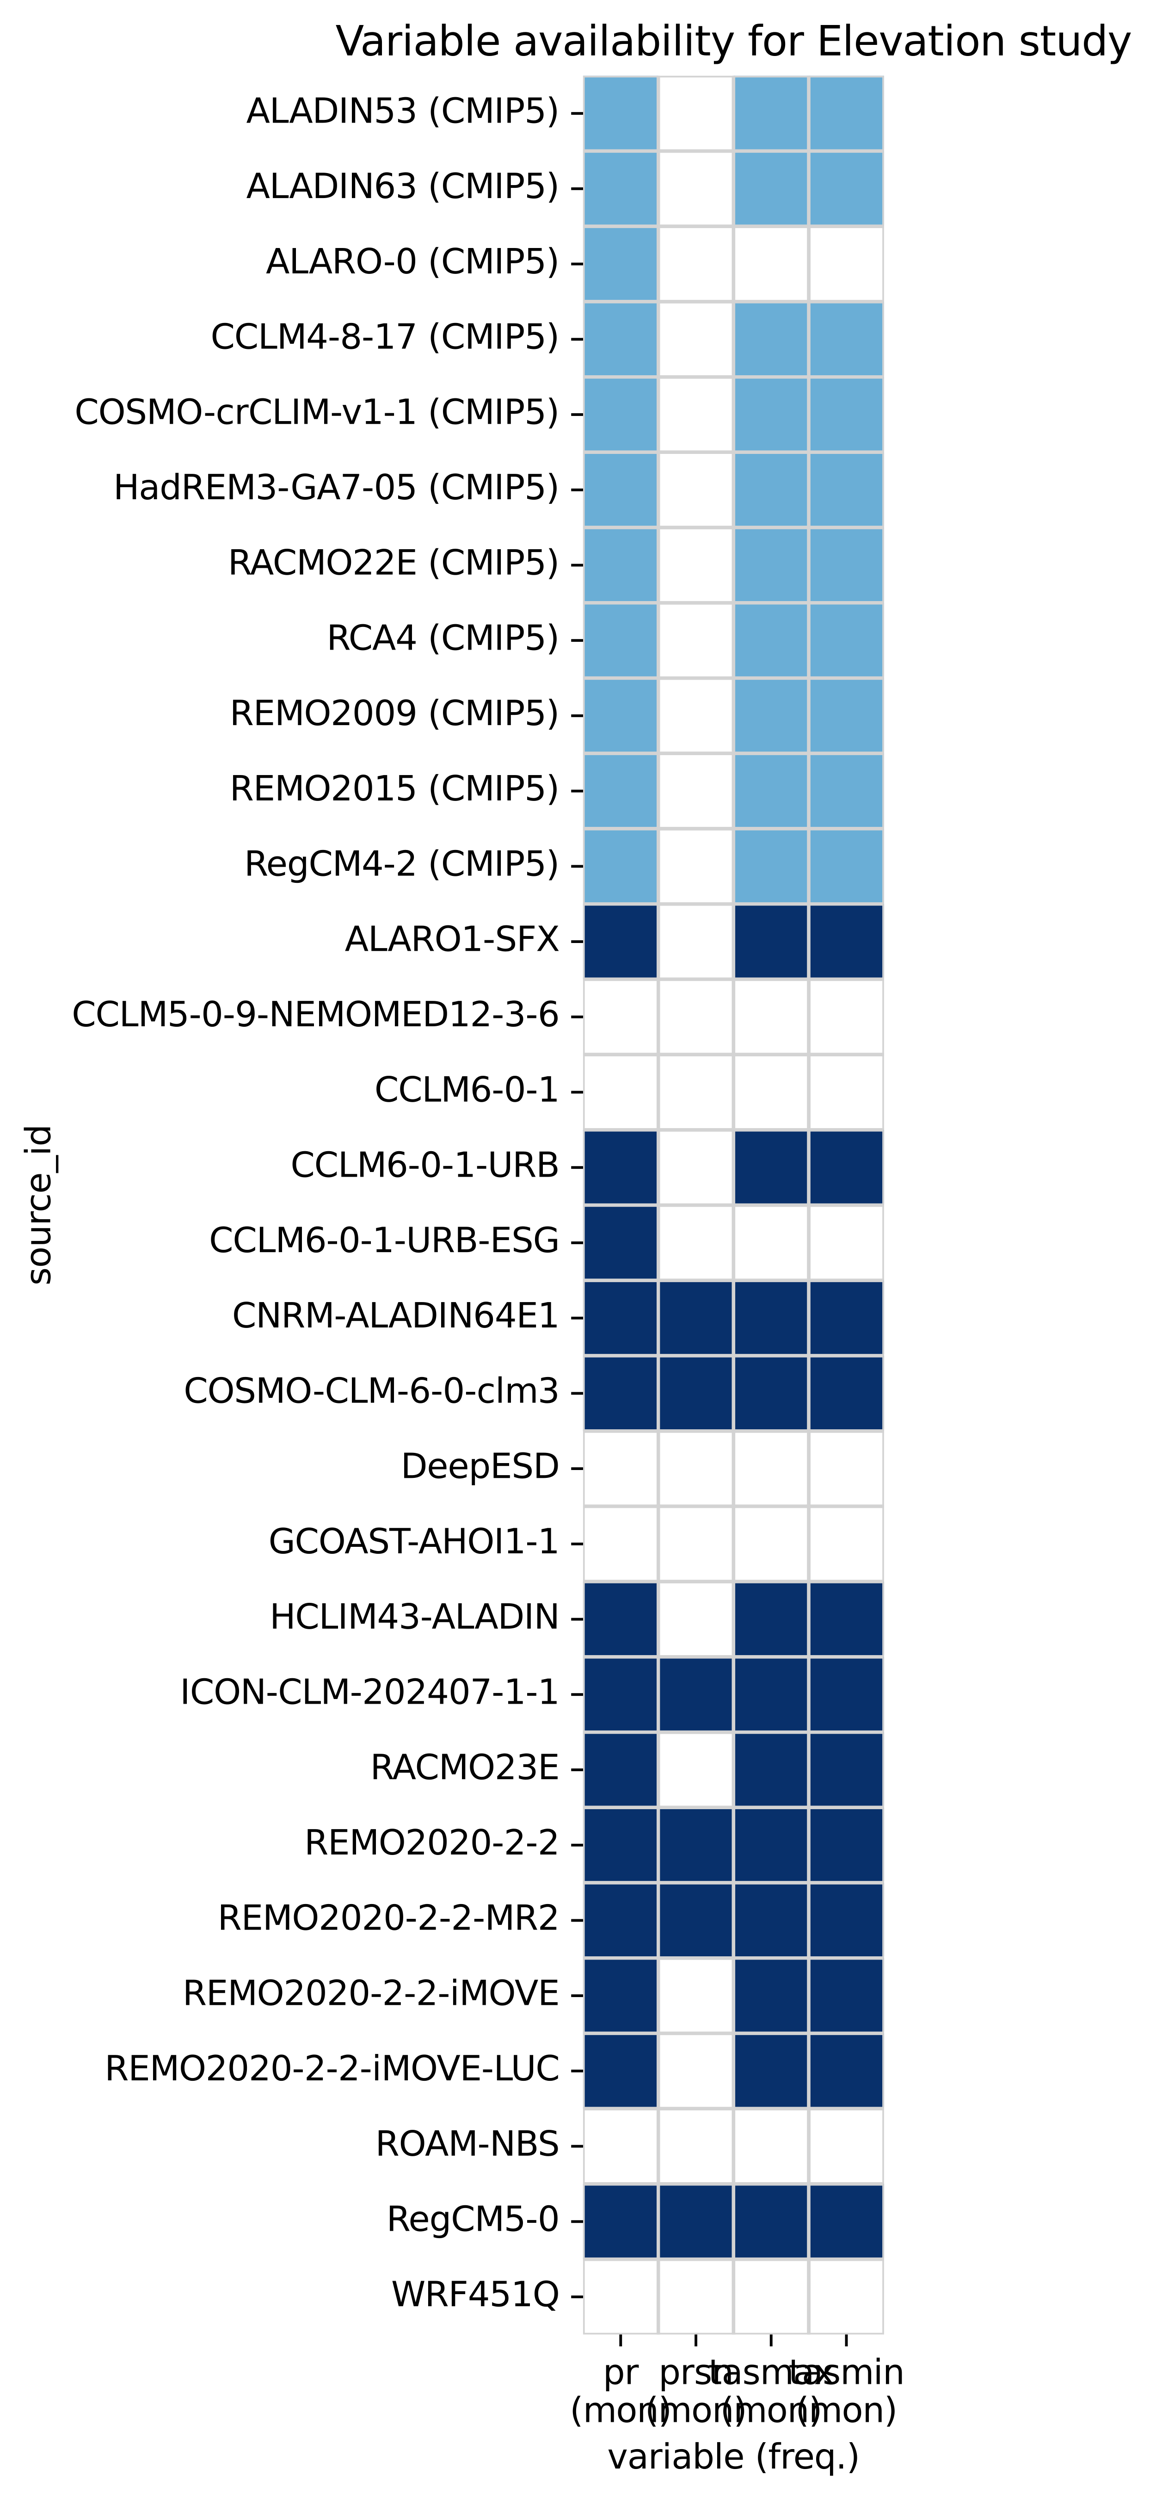 <?xml version="1.0" encoding="utf-8" standalone="no"?>
<!DOCTYPE svg PUBLIC "-//W3C//DTD SVG 1.1//EN"
  "http://www.w3.org/Graphics/SVG/1.1/DTD/svg11.dtd">
<svg xmlns:xlink="http://www.w3.org/1999/xlink" width="340.709pt" height="736.352pt" viewBox="0 0 340.709 736.352" xmlns="http://www.w3.org/2000/svg" version="1.1">
 <defs>
  <style type="text/css">*{stroke-linejoin: round; stroke-linecap: butt}</style>
 </defs>
 <g id="figure_1">
  <g id="patch_1">
   <path d="M 0 736.352
L 340.709 736.352
L 340.709 0
L 0 0
z
" style="fill: #ffffff"/>
  </g>
  <g id="axes_1">
   <g id="patch_2">
    <path d="M 171.845 687.598
L 260.549 687.598
L 260.549 22.318
L 171.845 22.318
z
" style="fill: #ffffff"/>
   </g>
   <g id="QuadMesh_1">
    <path d="M 171.845 22.318
L 194.021 22.318
L 194.021 44.494
L 171.845 44.494
L 171.845 22.318
" clip-path="url(#pa01b796f5a)" style="fill: #6aaed6; stroke: #d3d3d3"/>
    <path d="M 194.021 22.318
L 216.197 22.318
L 216.197 44.494
L 194.021 44.494
L 194.021 22.318
" clip-path="url(#pa01b796f5a)" style="fill: none; stroke: #d3d3d3"/>
    <path d="M 216.197 22.318
L 238.373 22.318
L 238.373 44.494
L 216.197 44.494
L 216.197 22.318
" clip-path="url(#pa01b796f5a)" style="fill: #6aaed6; stroke: #d3d3d3"/>
    <path d="M 238.373 22.318
L 260.549 22.318
L 260.549 44.494
L 238.373 44.494
L 238.373 22.318
" clip-path="url(#pa01b796f5a)" style="fill: #6aaed6; stroke: #d3d3d3"/>
    <path d="M 171.845 44.494
L 194.021 44.494
L 194.021 66.67
L 171.845 66.67
L 171.845 44.494
" clip-path="url(#pa01b796f5a)" style="fill: #6aaed6; stroke: #d3d3d3"/>
    <path d="M 194.021 44.494
L 216.197 44.494
L 216.197 66.67
L 194.021 66.67
L 194.021 44.494
" clip-path="url(#pa01b796f5a)" style="fill: none; stroke: #d3d3d3"/>
    <path d="M 216.197 44.494
L 238.373 44.494
L 238.373 66.67
L 216.197 66.67
L 216.197 44.494
" clip-path="url(#pa01b796f5a)" style="fill: #6aaed6; stroke: #d3d3d3"/>
    <path d="M 238.373 44.494
L 260.549 44.494
L 260.549 66.67
L 238.373 66.67
L 238.373 44.494
" clip-path="url(#pa01b796f5a)" style="fill: #6aaed6; stroke: #d3d3d3"/>
    <path d="M 171.845 66.67
L 194.021 66.67
L 194.021 88.846
L 171.845 88.846
L 171.845 66.67
" clip-path="url(#pa01b796f5a)" style="fill: #6aaed6; stroke: #d3d3d3"/>
    <path d="M 194.021 66.67
L 216.197 66.67
L 216.197 88.846
L 194.021 88.846
L 194.021 66.67
" clip-path="url(#pa01b796f5a)" style="fill: none; stroke: #d3d3d3"/>
    <path d="M 216.197 66.67
L 238.373 66.67
L 238.373 88.846
L 216.197 88.846
L 216.197 66.67
" clip-path="url(#pa01b796f5a)" style="fill: none; stroke: #d3d3d3"/>
    <path d="M 238.373 66.67
L 260.549 66.67
L 260.549 88.846
L 238.373 88.846
L 238.373 66.67
" clip-path="url(#pa01b796f5a)" style="fill: none; stroke: #d3d3d3"/>
    <path d="M 171.845 88.846
L 194.021 88.846
L 194.021 111.022
L 171.845 111.022
L 171.845 88.846
" clip-path="url(#pa01b796f5a)" style="fill: #6aaed6; stroke: #d3d3d3"/>
    <path d="M 194.021 88.846
L 216.197 88.846
L 216.197 111.022
L 194.021 111.022
L 194.021 88.846
" clip-path="url(#pa01b796f5a)" style="fill: none; stroke: #d3d3d3"/>
    <path d="M 216.197 88.846
L 238.373 88.846
L 238.373 111.022
L 216.197 111.022
L 216.197 88.846
" clip-path="url(#pa01b796f5a)" style="fill: #6aaed6; stroke: #d3d3d3"/>
    <path d="M 238.373 88.846
L 260.549 88.846
L 260.549 111.022
L 238.373 111.022
L 238.373 88.846
" clip-path="url(#pa01b796f5a)" style="fill: #6aaed6; stroke: #d3d3d3"/>
    <path d="M 171.845 111.022
L 194.021 111.022
L 194.021 133.198
L 171.845 133.198
L 171.845 111.022
" clip-path="url(#pa01b796f5a)" style="fill: #6aaed6; stroke: #d3d3d3"/>
    <path d="M 194.021 111.022
L 216.197 111.022
L 216.197 133.198
L 194.021 133.198
L 194.021 111.022
" clip-path="url(#pa01b796f5a)" style="fill: none; stroke: #d3d3d3"/>
    <path d="M 216.197 111.022
L 238.373 111.022
L 238.373 133.198
L 216.197 133.198
L 216.197 111.022
" clip-path="url(#pa01b796f5a)" style="fill: #6aaed6; stroke: #d3d3d3"/>
    <path d="M 238.373 111.022
L 260.549 111.022
L 260.549 133.198
L 238.373 133.198
L 238.373 111.022
" clip-path="url(#pa01b796f5a)" style="fill: #6aaed6; stroke: #d3d3d3"/>
    <path d="M 171.845 133.198
L 194.021 133.198
L 194.021 155.374
L 171.845 155.374
L 171.845 133.198
" clip-path="url(#pa01b796f5a)" style="fill: #6aaed6; stroke: #d3d3d3"/>
    <path d="M 194.021 133.198
L 216.197 133.198
L 216.197 155.374
L 194.021 155.374
L 194.021 133.198
" clip-path="url(#pa01b796f5a)" style="fill: none; stroke: #d3d3d3"/>
    <path d="M 216.197 133.198
L 238.373 133.198
L 238.373 155.374
L 216.197 155.374
L 216.197 133.198
" clip-path="url(#pa01b796f5a)" style="fill: #6aaed6; stroke: #d3d3d3"/>
    <path d="M 238.373 133.198
L 260.549 133.198
L 260.549 155.374
L 238.373 155.374
L 238.373 133.198
" clip-path="url(#pa01b796f5a)" style="fill: #6aaed6; stroke: #d3d3d3"/>
    <path d="M 171.845 155.374
L 194.021 155.374
L 194.021 177.55
L 171.845 177.55
L 171.845 155.374
" clip-path="url(#pa01b796f5a)" style="fill: #6aaed6; stroke: #d3d3d3"/>
    <path d="M 194.021 155.374
L 216.197 155.374
L 216.197 177.55
L 194.021 177.55
L 194.021 155.374
" clip-path="url(#pa01b796f5a)" style="fill: none; stroke: #d3d3d3"/>
    <path d="M 216.197 155.374
L 238.373 155.374
L 238.373 177.55
L 216.197 177.55
L 216.197 155.374
" clip-path="url(#pa01b796f5a)" style="fill: #6aaed6; stroke: #d3d3d3"/>
    <path d="M 238.373 155.374
L 260.549 155.374
L 260.549 177.55
L 238.373 177.55
L 238.373 155.374
" clip-path="url(#pa01b796f5a)" style="fill: #6aaed6; stroke: #d3d3d3"/>
    <path d="M 171.845 177.55
L 194.021 177.55
L 194.021 199.726
L 171.845 199.726
L 171.845 177.55
" clip-path="url(#pa01b796f5a)" style="fill: #6aaed6; stroke: #d3d3d3"/>
    <path d="M 194.021 177.55
L 216.197 177.55
L 216.197 199.726
L 194.021 199.726
L 194.021 177.55
" clip-path="url(#pa01b796f5a)" style="fill: none; stroke: #d3d3d3"/>
    <path d="M 216.197 177.55
L 238.373 177.55
L 238.373 199.726
L 216.197 199.726
L 216.197 177.55
" clip-path="url(#pa01b796f5a)" style="fill: #6aaed6; stroke: #d3d3d3"/>
    <path d="M 238.373 177.55
L 260.549 177.55
L 260.549 199.726
L 238.373 199.726
L 238.373 177.55
" clip-path="url(#pa01b796f5a)" style="fill: #6aaed6; stroke: #d3d3d3"/>
    <path d="M 171.845 199.726
L 194.021 199.726
L 194.021 221.902
L 171.845 221.902
L 171.845 199.726
" clip-path="url(#pa01b796f5a)" style="fill: #6aaed6; stroke: #d3d3d3"/>
    <path d="M 194.021 199.726
L 216.197 199.726
L 216.197 221.902
L 194.021 221.902
L 194.021 199.726
" clip-path="url(#pa01b796f5a)" style="fill: none; stroke: #d3d3d3"/>
    <path d="M 216.197 199.726
L 238.373 199.726
L 238.373 221.902
L 216.197 221.902
L 216.197 199.726
" clip-path="url(#pa01b796f5a)" style="fill: #6aaed6; stroke: #d3d3d3"/>
    <path d="M 238.373 199.726
L 260.549 199.726
L 260.549 221.902
L 238.373 221.902
L 238.373 199.726
" clip-path="url(#pa01b796f5a)" style="fill: #6aaed6; stroke: #d3d3d3"/>
    <path d="M 171.845 221.902
L 194.021 221.902
L 194.021 244.078
L 171.845 244.078
L 171.845 221.902
" clip-path="url(#pa01b796f5a)" style="fill: #6aaed6; stroke: #d3d3d3"/>
    <path d="M 194.021 221.902
L 216.197 221.902
L 216.197 244.078
L 194.021 244.078
L 194.021 221.902
" clip-path="url(#pa01b796f5a)" style="fill: none; stroke: #d3d3d3"/>
    <path d="M 216.197 221.902
L 238.373 221.902
L 238.373 244.078
L 216.197 244.078
L 216.197 221.902
" clip-path="url(#pa01b796f5a)" style="fill: #6aaed6; stroke: #d3d3d3"/>
    <path d="M 238.373 221.902
L 260.549 221.902
L 260.549 244.078
L 238.373 244.078
L 238.373 221.902
" clip-path="url(#pa01b796f5a)" style="fill: #6aaed6; stroke: #d3d3d3"/>
    <path d="M 171.845 244.078
L 194.021 244.078
L 194.021 266.254
L 171.845 266.254
L 171.845 244.078
" clip-path="url(#pa01b796f5a)" style="fill: #6aaed6; stroke: #d3d3d3"/>
    <path d="M 194.021 244.078
L 216.197 244.078
L 216.197 266.254
L 194.021 266.254
L 194.021 244.078
" clip-path="url(#pa01b796f5a)" style="fill: none; stroke: #d3d3d3"/>
    <path d="M 216.197 244.078
L 238.373 244.078
L 238.373 266.254
L 216.197 266.254
L 216.197 244.078
" clip-path="url(#pa01b796f5a)" style="fill: #6aaed6; stroke: #d3d3d3"/>
    <path d="M 238.373 244.078
L 260.549 244.078
L 260.549 266.254
L 238.373 266.254
L 238.373 244.078
" clip-path="url(#pa01b796f5a)" style="fill: #6aaed6; stroke: #d3d3d3"/>
    <path d="M 171.845 266.254
L 194.021 266.254
L 194.021 288.43
L 171.845 288.43
L 171.845 266.254
" clip-path="url(#pa01b796f5a)" style="fill: #08306b; stroke: #d3d3d3"/>
    <path d="M 194.021 266.254
L 216.197 266.254
L 216.197 288.43
L 194.021 288.43
L 194.021 266.254
" clip-path="url(#pa01b796f5a)" style="fill: none; stroke: #d3d3d3"/>
    <path d="M 216.197 266.254
L 238.373 266.254
L 238.373 288.43
L 216.197 288.43
L 216.197 266.254
" clip-path="url(#pa01b796f5a)" style="fill: #08306b; stroke: #d3d3d3"/>
    <path d="M 238.373 266.254
L 260.549 266.254
L 260.549 288.43
L 238.373 288.43
L 238.373 266.254
" clip-path="url(#pa01b796f5a)" style="fill: #08306b; stroke: #d3d3d3"/>
    <path d="M 171.845 288.43
L 194.021 288.43
L 194.021 310.606
L 171.845 310.606
L 171.845 288.43
" clip-path="url(#pa01b796f5a)" style="fill: none; stroke: #d3d3d3"/>
    <path d="M 194.021 288.43
L 216.197 288.43
L 216.197 310.606
L 194.021 310.606
L 194.021 288.43
" clip-path="url(#pa01b796f5a)" style="fill: none; stroke: #d3d3d3"/>
    <path d="M 216.197 288.43
L 238.373 288.43
L 238.373 310.606
L 216.197 310.606
L 216.197 288.43
" clip-path="url(#pa01b796f5a)" style="fill: none; stroke: #d3d3d3"/>
    <path d="M 238.373 288.43
L 260.549 288.43
L 260.549 310.606
L 238.373 310.606
L 238.373 288.43
" clip-path="url(#pa01b796f5a)" style="fill: none; stroke: #d3d3d3"/>
    <path d="M 171.845 310.606
L 194.021 310.606
L 194.021 332.782
L 171.845 332.782
L 171.845 310.606
" clip-path="url(#pa01b796f5a)" style="fill: none; stroke: #d3d3d3"/>
    <path d="M 194.021 310.606
L 216.197 310.606
L 216.197 332.782
L 194.021 332.782
L 194.021 310.606
" clip-path="url(#pa01b796f5a)" style="fill: none; stroke: #d3d3d3"/>
    <path d="M 216.197 310.606
L 238.373 310.606
L 238.373 332.782
L 216.197 332.782
L 216.197 310.606
" clip-path="url(#pa01b796f5a)" style="fill: none; stroke: #d3d3d3"/>
    <path d="M 238.373 310.606
L 260.549 310.606
L 260.549 332.782
L 238.373 332.782
L 238.373 310.606
" clip-path="url(#pa01b796f5a)" style="fill: none; stroke: #d3d3d3"/>
    <path d="M 171.845 332.782
L 194.021 332.782
L 194.021 354.958
L 171.845 354.958
L 171.845 332.782
" clip-path="url(#pa01b796f5a)" style="fill: #08306b; stroke: #d3d3d3"/>
    <path d="M 194.021 332.782
L 216.197 332.782
L 216.197 354.958
L 194.021 354.958
L 194.021 332.782
" clip-path="url(#pa01b796f5a)" style="fill: none; stroke: #d3d3d3"/>
    <path d="M 216.197 332.782
L 238.373 332.782
L 238.373 354.958
L 216.197 354.958
L 216.197 332.782
" clip-path="url(#pa01b796f5a)" style="fill: #08306b; stroke: #d3d3d3"/>
    <path d="M 238.373 332.782
L 260.549 332.782
L 260.549 354.958
L 238.373 354.958
L 238.373 332.782
" clip-path="url(#pa01b796f5a)" style="fill: #08306b; stroke: #d3d3d3"/>
    <path d="M 171.845 354.958
L 194.021 354.958
L 194.021 377.134
L 171.845 377.134
L 171.845 354.958
" clip-path="url(#pa01b796f5a)" style="fill: #08306b; stroke: #d3d3d3"/>
    <path d="M 194.021 354.958
L 216.197 354.958
L 216.197 377.134
L 194.021 377.134
L 194.021 354.958
" clip-path="url(#pa01b796f5a)" style="fill: none; stroke: #d3d3d3"/>
    <path d="M 216.197 354.958
L 238.373 354.958
L 238.373 377.134
L 216.197 377.134
L 216.197 354.958
" clip-path="url(#pa01b796f5a)" style="fill: none; stroke: #d3d3d3"/>
    <path d="M 238.373 354.958
L 260.549 354.958
L 260.549 377.134
L 238.373 377.134
L 238.373 354.958
" clip-path="url(#pa01b796f5a)" style="fill: none; stroke: #d3d3d3"/>
    <path d="M 171.845 377.134
L 194.021 377.134
L 194.021 399.31
L 171.845 399.31
L 171.845 377.134
" clip-path="url(#pa01b796f5a)" style="fill: #08306b; stroke: #d3d3d3"/>
    <path d="M 194.021 377.134
L 216.197 377.134
L 216.197 399.31
L 194.021 399.31
L 194.021 377.134
" clip-path="url(#pa01b796f5a)" style="fill: #08306b; stroke: #d3d3d3"/>
    <path d="M 216.197 377.134
L 238.373 377.134
L 238.373 399.31
L 216.197 399.31
L 216.197 377.134
" clip-path="url(#pa01b796f5a)" style="fill: #08306b; stroke: #d3d3d3"/>
    <path d="M 238.373 377.134
L 260.549 377.134
L 260.549 399.31
L 238.373 399.31
L 238.373 377.134
" clip-path="url(#pa01b796f5a)" style="fill: #08306b; stroke: #d3d3d3"/>
    <path d="M 171.845 399.31
L 194.021 399.31
L 194.021 421.486
L 171.845 421.486
L 171.845 399.31
" clip-path="url(#pa01b796f5a)" style="fill: #08306b; stroke: #d3d3d3"/>
    <path d="M 194.021 399.31
L 216.197 399.31
L 216.197 421.486
L 194.021 421.486
L 194.021 399.31
" clip-path="url(#pa01b796f5a)" style="fill: #08306b; stroke: #d3d3d3"/>
    <path d="M 216.197 399.31
L 238.373 399.31
L 238.373 421.486
L 216.197 421.486
L 216.197 399.31
" clip-path="url(#pa01b796f5a)" style="fill: #08306b; stroke: #d3d3d3"/>
    <path d="M 238.373 399.31
L 260.549 399.31
L 260.549 421.486
L 238.373 421.486
L 238.373 399.31
" clip-path="url(#pa01b796f5a)" style="fill: #08306b; stroke: #d3d3d3"/>
    <path d="M 171.845 421.486
L 194.021 421.486
L 194.021 443.662
L 171.845 443.662
L 171.845 421.486
" clip-path="url(#pa01b796f5a)" style="fill: none; stroke: #d3d3d3"/>
    <path d="M 194.021 421.486
L 216.197 421.486
L 216.197 443.662
L 194.021 443.662
L 194.021 421.486
" clip-path="url(#pa01b796f5a)" style="fill: none; stroke: #d3d3d3"/>
    <path d="M 216.197 421.486
L 238.373 421.486
L 238.373 443.662
L 216.197 443.662
L 216.197 421.486
" clip-path="url(#pa01b796f5a)" style="fill: none; stroke: #d3d3d3"/>
    <path d="M 238.373 421.486
L 260.549 421.486
L 260.549 443.662
L 238.373 443.662
L 238.373 421.486
" clip-path="url(#pa01b796f5a)" style="fill: none; stroke: #d3d3d3"/>
    <path d="M 171.845 443.662
L 194.021 443.662
L 194.021 465.838
L 171.845 465.838
L 171.845 443.662
" clip-path="url(#pa01b796f5a)" style="fill: none; stroke: #d3d3d3"/>
    <path d="M 194.021 443.662
L 216.197 443.662
L 216.197 465.838
L 194.021 465.838
L 194.021 443.662
" clip-path="url(#pa01b796f5a)" style="fill: none; stroke: #d3d3d3"/>
    <path d="M 216.197 443.662
L 238.373 443.662
L 238.373 465.838
L 216.197 465.838
L 216.197 443.662
" clip-path="url(#pa01b796f5a)" style="fill: none; stroke: #d3d3d3"/>
    <path d="M 238.373 443.662
L 260.549 443.662
L 260.549 465.838
L 238.373 465.838
L 238.373 443.662
" clip-path="url(#pa01b796f5a)" style="fill: none; stroke: #d3d3d3"/>
    <path d="M 171.845 465.838
L 194.021 465.838
L 194.021 488.014
L 171.845 488.014
L 171.845 465.838
" clip-path="url(#pa01b796f5a)" style="fill: #08306b; stroke: #d3d3d3"/>
    <path d="M 194.021 465.838
L 216.197 465.838
L 216.197 488.014
L 194.021 488.014
L 194.021 465.838
" clip-path="url(#pa01b796f5a)" style="fill: none; stroke: #d3d3d3"/>
    <path d="M 216.197 465.838
L 238.373 465.838
L 238.373 488.014
L 216.197 488.014
L 216.197 465.838
" clip-path="url(#pa01b796f5a)" style="fill: #08306b; stroke: #d3d3d3"/>
    <path d="M 238.373 465.838
L 260.549 465.838
L 260.549 488.014
L 238.373 488.014
L 238.373 465.838
" clip-path="url(#pa01b796f5a)" style="fill: #08306b; stroke: #d3d3d3"/>
    <path d="M 171.845 488.014
L 194.021 488.014
L 194.021 510.19
L 171.845 510.19
L 171.845 488.014
" clip-path="url(#pa01b796f5a)" style="fill: #08306b; stroke: #d3d3d3"/>
    <path d="M 194.021 488.014
L 216.197 488.014
L 216.197 510.19
L 194.021 510.19
L 194.021 488.014
" clip-path="url(#pa01b796f5a)" style="fill: #08306b; stroke: #d3d3d3"/>
    <path d="M 216.197 488.014
L 238.373 488.014
L 238.373 510.19
L 216.197 510.19
L 216.197 488.014
" clip-path="url(#pa01b796f5a)" style="fill: #08306b; stroke: #d3d3d3"/>
    <path d="M 238.373 488.014
L 260.549 488.014
L 260.549 510.19
L 238.373 510.19
L 238.373 488.014
" clip-path="url(#pa01b796f5a)" style="fill: #08306b; stroke: #d3d3d3"/>
    <path d="M 171.845 510.19
L 194.021 510.19
L 194.021 532.366
L 171.845 532.366
L 171.845 510.19
" clip-path="url(#pa01b796f5a)" style="fill: #08306b; stroke: #d3d3d3"/>
    <path d="M 194.021 510.19
L 216.197 510.19
L 216.197 532.366
L 194.021 532.366
L 194.021 510.19
" clip-path="url(#pa01b796f5a)" style="fill: none; stroke: #d3d3d3"/>
    <path d="M 216.197 510.19
L 238.373 510.19
L 238.373 532.366
L 216.197 532.366
L 216.197 510.19
" clip-path="url(#pa01b796f5a)" style="fill: #08306b; stroke: #d3d3d3"/>
    <path d="M 238.373 510.19
L 260.549 510.19
L 260.549 532.366
L 238.373 532.366
L 238.373 510.19
" clip-path="url(#pa01b796f5a)" style="fill: #08306b; stroke: #d3d3d3"/>
    <path d="M 171.845 532.366
L 194.021 532.366
L 194.021 554.542
L 171.845 554.542
L 171.845 532.366
" clip-path="url(#pa01b796f5a)" style="fill: #08306b; stroke: #d3d3d3"/>
    <path d="M 194.021 532.366
L 216.197 532.366
L 216.197 554.542
L 194.021 554.542
L 194.021 532.366
" clip-path="url(#pa01b796f5a)" style="fill: #08306b; stroke: #d3d3d3"/>
    <path d="M 216.197 532.366
L 238.373 532.366
L 238.373 554.542
L 216.197 554.542
L 216.197 532.366
" clip-path="url(#pa01b796f5a)" style="fill: #08306b; stroke: #d3d3d3"/>
    <path d="M 238.373 532.366
L 260.549 532.366
L 260.549 554.542
L 238.373 554.542
L 238.373 532.366
" clip-path="url(#pa01b796f5a)" style="fill: #08306b; stroke: #d3d3d3"/>
    <path d="M 171.845 554.542
L 194.021 554.542
L 194.021 576.718
L 171.845 576.718
L 171.845 554.542
" clip-path="url(#pa01b796f5a)" style="fill: #08306b; stroke: #d3d3d3"/>
    <path d="M 194.021 554.542
L 216.197 554.542
L 216.197 576.718
L 194.021 576.718
L 194.021 554.542
" clip-path="url(#pa01b796f5a)" style="fill: #08306b; stroke: #d3d3d3"/>
    <path d="M 216.197 554.542
L 238.373 554.542
L 238.373 576.718
L 216.197 576.718
L 216.197 554.542
" clip-path="url(#pa01b796f5a)" style="fill: #08306b; stroke: #d3d3d3"/>
    <path d="M 238.373 554.542
L 260.549 554.542
L 260.549 576.718
L 238.373 576.718
L 238.373 554.542
" clip-path="url(#pa01b796f5a)" style="fill: #08306b; stroke: #d3d3d3"/>
    <path d="M 171.845 576.718
L 194.021 576.718
L 194.021 598.894
L 171.845 598.894
L 171.845 576.718
" clip-path="url(#pa01b796f5a)" style="fill: #08306b; stroke: #d3d3d3"/>
    <path d="M 194.021 576.718
L 216.197 576.718
L 216.197 598.894
L 194.021 598.894
L 194.021 576.718
" clip-path="url(#pa01b796f5a)" style="fill: none; stroke: #d3d3d3"/>
    <path d="M 216.197 576.718
L 238.373 576.718
L 238.373 598.894
L 216.197 598.894
L 216.197 576.718
" clip-path="url(#pa01b796f5a)" style="fill: #08306b; stroke: #d3d3d3"/>
    <path d="M 238.373 576.718
L 260.549 576.718
L 260.549 598.894
L 238.373 598.894
L 238.373 576.718
" clip-path="url(#pa01b796f5a)" style="fill: #08306b; stroke: #d3d3d3"/>
    <path d="M 171.845 598.894
L 194.021 598.894
L 194.021 621.07
L 171.845 621.07
L 171.845 598.894
" clip-path="url(#pa01b796f5a)" style="fill: #08306b; stroke: #d3d3d3"/>
    <path d="M 194.021 598.894
L 216.197 598.894
L 216.197 621.07
L 194.021 621.07
L 194.021 598.894
" clip-path="url(#pa01b796f5a)" style="fill: none; stroke: #d3d3d3"/>
    <path d="M 216.197 598.894
L 238.373 598.894
L 238.373 621.07
L 216.197 621.07
L 216.197 598.894
" clip-path="url(#pa01b796f5a)" style="fill: #08306b; stroke: #d3d3d3"/>
    <path d="M 238.373 598.894
L 260.549 598.894
L 260.549 621.07
L 238.373 621.07
L 238.373 598.894
" clip-path="url(#pa01b796f5a)" style="fill: #08306b; stroke: #d3d3d3"/>
    <path d="M 171.845 621.07
L 194.021 621.07
L 194.021 643.246
L 171.845 643.246
L 171.845 621.07
" clip-path="url(#pa01b796f5a)" style="fill: none; stroke: #d3d3d3"/>
    <path d="M 194.021 621.07
L 216.197 621.07
L 216.197 643.246
L 194.021 643.246
L 194.021 621.07
" clip-path="url(#pa01b796f5a)" style="fill: none; stroke: #d3d3d3"/>
    <path d="M 216.197 621.07
L 238.373 621.07
L 238.373 643.246
L 216.197 643.246
L 216.197 621.07
" clip-path="url(#pa01b796f5a)" style="fill: none; stroke: #d3d3d3"/>
    <path d="M 238.373 621.07
L 260.549 621.07
L 260.549 643.246
L 238.373 643.246
L 238.373 621.07
" clip-path="url(#pa01b796f5a)" style="fill: none; stroke: #d3d3d3"/>
    <path d="M 171.845 643.246
L 194.021 643.246
L 194.021 665.422
L 171.845 665.422
L 171.845 643.246
" clip-path="url(#pa01b796f5a)" style="fill: #08306b; stroke: #d3d3d3"/>
    <path d="M 194.021 643.246
L 216.197 643.246
L 216.197 665.422
L 194.021 665.422
L 194.021 643.246
" clip-path="url(#pa01b796f5a)" style="fill: #08306b; stroke: #d3d3d3"/>
    <path d="M 216.197 643.246
L 238.373 643.246
L 238.373 665.422
L 216.197 665.422
L 216.197 643.246
" clip-path="url(#pa01b796f5a)" style="fill: #08306b; stroke: #d3d3d3"/>
    <path d="M 238.373 643.246
L 260.549 643.246
L 260.549 665.422
L 238.373 665.422
L 238.373 643.246
" clip-path="url(#pa01b796f5a)" style="fill: #08306b; stroke: #d3d3d3"/>
    <path d="M 171.845 665.422
L 194.021 665.422
L 194.021 687.598
L 171.845 687.598
L 171.845 665.422
" clip-path="url(#pa01b796f5a)" style="fill: none; stroke: #d3d3d3"/>
    <path d="M 194.021 665.422
L 216.197 665.422
L 216.197 687.598
L 194.021 687.598
L 194.021 665.422
" clip-path="url(#pa01b796f5a)" style="fill: none; stroke: #d3d3d3"/>
    <path d="M 216.197 665.422
L 238.373 665.422
L 238.373 687.598
L 216.197 687.598
L 216.197 665.422
" clip-path="url(#pa01b796f5a)" style="fill: none; stroke: #d3d3d3"/>
    <path d="M 238.373 665.422
L 260.549 665.422
L 260.549 687.598
L 238.373 687.598
L 238.373 665.422
" clip-path="url(#pa01b796f5a)" style="fill: none; stroke: #d3d3d3"/>
   </g>
   <g id="matplotlib.axis_1">
    <g id="xtick_1">
     <g id="line2d_1">
      <defs>
       <path id="mbc6f5cf261" d="M 0 0
L 0 3.5
" style="stroke: #000000; stroke-width: 0.8"/>
      </defs>
      <g>
       <use xlink:href="#mbc6f5cf261" x="182.933" y="687.598" style="stroke: #000000; stroke-width: 0.8"/>
      </g>
     </g>
     <g id="text_1">
      <!-- pr -->
      <g transform="translate(177.704 702.197) scale(0.1 -0.1)">
       <defs>
        <path id="DejaVuSans-70" d="M 1159 525
L 1159 -1331
L 581 -1331
L 581 3500
L 1159 3500
L 1159 2969
Q 1341 3281 1617 3432
Q 1894 3584 2278 3584
Q 2916 3584 3314 3078
Q 3713 2572 3713 1747
Q 3713 922 3314 415
Q 2916 -91 2278 -91
Q 1894 -91 1617 61
Q 1341 213 1159 525
z
M 3116 1747
Q 3116 2381 2855 2742
Q 2594 3103 2138 3103
Q 1681 3103 1420 2742
Q 1159 2381 1159 1747
Q 1159 1113 1420 752
Q 1681 391 2138 391
Q 2594 391 2855 752
Q 3116 1113 3116 1747
z
" transform="scale(0.016)"/>
        <path id="DejaVuSans-72" d="M 2631 2963
Q 2534 3019 2420 3045
Q 2306 3072 2169 3072
Q 1681 3072 1420 2755
Q 1159 2438 1159 1844
L 1159 0
L 581 0
L 581 3500
L 1159 3500
L 1159 2956
Q 1341 3275 1631 3429
Q 1922 3584 2338 3584
Q 2397 3584 2469 3576
Q 2541 3569 2628 3553
L 2631 2963
z
" transform="scale(0.016)"/>
       </defs>
       <use xlink:href="#DejaVuSans-70"/>
       <use xlink:href="#DejaVuSans-72" transform="translate(63.477 0)"/>
      </g>
      <!-- (mon) -->
      <g transform="translate(167.933 713.394) scale(0.1 -0.1)">
       <defs>
        <path id="DejaVuSans-28" d="M 1984 4856
Q 1566 4138 1362 3434
Q 1159 2731 1159 2009
Q 1159 1288 1364 580
Q 1569 -128 1984 -844
L 1484 -844
Q 1016 -109 783 600
Q 550 1309 550 2009
Q 550 2706 781 3412
Q 1013 4119 1484 4856
L 1984 4856
z
" transform="scale(0.016)"/>
        <path id="DejaVuSans-6d" d="M 3328 2828
Q 3544 3216 3844 3400
Q 4144 3584 4550 3584
Q 5097 3584 5394 3201
Q 5691 2819 5691 2113
L 5691 0
L 5113 0
L 5113 2094
Q 5113 2597 4934 2840
Q 4756 3084 4391 3084
Q 3944 3084 3684 2787
Q 3425 2491 3425 1978
L 3425 0
L 2847 0
L 2847 2094
Q 2847 2600 2669 2842
Q 2491 3084 2119 3084
Q 1678 3084 1418 2786
Q 1159 2488 1159 1978
L 1159 0
L 581 0
L 581 3500
L 1159 3500
L 1159 2956
Q 1356 3278 1631 3431
Q 1906 3584 2284 3584
Q 2666 3584 2933 3390
Q 3200 3197 3328 2828
z
" transform="scale(0.016)"/>
        <path id="DejaVuSans-6f" d="M 1959 3097
Q 1497 3097 1228 2736
Q 959 2375 959 1747
Q 959 1119 1226 758
Q 1494 397 1959 397
Q 2419 397 2687 759
Q 2956 1122 2956 1747
Q 2956 2369 2687 2733
Q 2419 3097 1959 3097
z
M 1959 3584
Q 2709 3584 3137 3096
Q 3566 2609 3566 1747
Q 3566 888 3137 398
Q 2709 -91 1959 -91
Q 1206 -91 779 398
Q 353 888 353 1747
Q 353 2609 779 3096
Q 1206 3584 1959 3584
z
" transform="scale(0.016)"/>
        <path id="DejaVuSans-6e" d="M 3513 2113
L 3513 0
L 2938 0
L 2938 2094
Q 2938 2591 2744 2837
Q 2550 3084 2163 3084
Q 1697 3084 1428 2787
Q 1159 2491 1159 1978
L 1159 0
L 581 0
L 581 3500
L 1159 3500
L 1159 2956
Q 1366 3272 1645 3428
Q 1925 3584 2291 3584
Q 2894 3584 3203 3211
Q 3513 2838 3513 2113
z
" transform="scale(0.016)"/>
        <path id="DejaVuSans-29" d="M 513 4856
L 1013 4856
Q 1481 4119 1714 3412
Q 1947 2706 1947 2009
Q 1947 1309 1714 600
Q 1481 -109 1013 -844
L 513 -844
Q 928 -128 1133 580
Q 1338 1288 1338 2009
Q 1338 2731 1133 3434
Q 928 4138 513 4856
z
" transform="scale(0.016)"/>
       </defs>
       <use xlink:href="#DejaVuSans-28"/>
       <use xlink:href="#DejaVuSans-6d" transform="translate(39.014 0)"/>
       <use xlink:href="#DejaVuSans-6f" transform="translate(136.426 0)"/>
       <use xlink:href="#DejaVuSans-6e" transform="translate(197.607 0)"/>
       <use xlink:href="#DejaVuSans-29" transform="translate(260.986 0)"/>
      </g>
     </g>
    </g>
    <g id="xtick_2">
     <g id="line2d_2">
      <g>
       <use xlink:href="#mbc6f5cf261" x="205.109" y="687.598" style="stroke: #000000; stroke-width: 0.8"/>
      </g>
     </g>
     <g id="text_2">
      <!-- prsn -->
      <g transform="translate(194.106 702.197) scale(0.1 -0.1)">
       <defs>
        <path id="DejaVuSans-73" d="M 2834 3397
L 2834 2853
Q 2591 2978 2328 3040
Q 2066 3103 1784 3103
Q 1356 3103 1142 2972
Q 928 2841 928 2578
Q 928 2378 1081 2264
Q 1234 2150 1697 2047
L 1894 2003
Q 2506 1872 2764 1633
Q 3022 1394 3022 966
Q 3022 478 2636 193
Q 2250 -91 1575 -91
Q 1294 -91 989 -36
Q 684 19 347 128
L 347 722
Q 666 556 975 473
Q 1284 391 1588 391
Q 1994 391 2212 530
Q 2431 669 2431 922
Q 2431 1156 2273 1281
Q 2116 1406 1581 1522
L 1381 1569
Q 847 1681 609 1914
Q 372 2147 372 2553
Q 372 3047 722 3315
Q 1072 3584 1716 3584
Q 2034 3584 2315 3537
Q 2597 3491 2834 3397
z
" transform="scale(0.016)"/>
       </defs>
       <use xlink:href="#DejaVuSans-70"/>
       <use xlink:href="#DejaVuSans-72" transform="translate(63.477 0)"/>
       <use xlink:href="#DejaVuSans-73" transform="translate(104.59 0)"/>
       <use xlink:href="#DejaVuSans-6e" transform="translate(156.689 0)"/>
      </g>
      <!-- (mon) -->
      <g transform="translate(190.109 713.394) scale(0.1 -0.1)">
       <use xlink:href="#DejaVuSans-28"/>
       <use xlink:href="#DejaVuSans-6d" transform="translate(39.014 0)"/>
       <use xlink:href="#DejaVuSans-6f" transform="translate(136.426 0)"/>
       <use xlink:href="#DejaVuSans-6e" transform="translate(197.607 0)"/>
       <use xlink:href="#DejaVuSans-29" transform="translate(260.986 0)"/>
      </g>
     </g>
    </g>
    <g id="xtick_3">
     <g id="line2d_3">
      <g>
       <use xlink:href="#mbc6f5cf261" x="227.285" y="687.598" style="stroke: #000000; stroke-width: 0.8"/>
      </g>
     </g>
     <g id="text_3">
      <!-- tasmax -->
      <g transform="translate(208.763 702.197) scale(0.1 -0.1)">
       <defs>
        <path id="DejaVuSans-74" d="M 1172 4494
L 1172 3500
L 2356 3500
L 2356 3053
L 1172 3053
L 1172 1153
Q 1172 725 1289 603
Q 1406 481 1766 481
L 2356 481
L 2356 0
L 1766 0
Q 1100 0 847 248
Q 594 497 594 1153
L 594 3053
L 172 3053
L 172 3500
L 594 3500
L 594 4494
L 1172 4494
z
" transform="scale(0.016)"/>
        <path id="DejaVuSans-61" d="M 2194 1759
Q 1497 1759 1228 1600
Q 959 1441 959 1056
Q 959 750 1161 570
Q 1363 391 1709 391
Q 2188 391 2477 730
Q 2766 1069 2766 1631
L 2766 1759
L 2194 1759
z
M 3341 1997
L 3341 0
L 2766 0
L 2766 531
Q 2569 213 2275 61
Q 1981 -91 1556 -91
Q 1019 -91 701 211
Q 384 513 384 1019
Q 384 1609 779 1909
Q 1175 2209 1959 2209
L 2766 2209
L 2766 2266
Q 2766 2663 2505 2880
Q 2244 3097 1772 3097
Q 1472 3097 1187 3025
Q 903 2953 641 2809
L 641 3341
Q 956 3463 1253 3523
Q 1550 3584 1831 3584
Q 2591 3584 2966 3190
Q 3341 2797 3341 1997
z
" transform="scale(0.016)"/>
        <path id="DejaVuSans-78" d="M 3513 3500
L 2247 1797
L 3578 0
L 2900 0
L 1881 1375
L 863 0
L 184 0
L 1544 1831
L 300 3500
L 978 3500
L 1906 2253
L 2834 3500
L 3513 3500
z
" transform="scale(0.016)"/>
       </defs>
       <use xlink:href="#DejaVuSans-74"/>
       <use xlink:href="#DejaVuSans-61" transform="translate(39.209 0)"/>
       <use xlink:href="#DejaVuSans-73" transform="translate(100.488 0)"/>
       <use xlink:href="#DejaVuSans-6d" transform="translate(152.588 0)"/>
       <use xlink:href="#DejaVuSans-61" transform="translate(250 0)"/>
       <use xlink:href="#DejaVuSans-78" transform="translate(311.279 0)"/>
      </g>
      <!-- (mon) -->
      <g transform="translate(212.285 713.394) scale(0.1 -0.1)">
       <use xlink:href="#DejaVuSans-28"/>
       <use xlink:href="#DejaVuSans-6d" transform="translate(39.014 0)"/>
       <use xlink:href="#DejaVuSans-6f" transform="translate(136.426 0)"/>
       <use xlink:href="#DejaVuSans-6e" transform="translate(197.607 0)"/>
       <use xlink:href="#DejaVuSans-29" transform="translate(260.986 0)"/>
      </g>
     </g>
    </g>
    <g id="xtick_4">
     <g id="line2d_4">
      <g>
       <use xlink:href="#mbc6f5cf261" x="249.461" y="687.598" style="stroke: #000000; stroke-width: 0.8"/>
      </g>
     </g>
     <g id="text_4">
      <!-- tasmin -->
      <g transform="translate(232.404 702.197) scale(0.1 -0.1)">
       <defs>
        <path id="DejaVuSans-69" d="M 603 3500
L 1178 3500
L 1178 0
L 603 0
L 603 3500
z
M 603 4863
L 1178 4863
L 1178 4134
L 603 4134
L 603 4863
z
" transform="scale(0.016)"/>
       </defs>
       <use xlink:href="#DejaVuSans-74"/>
       <use xlink:href="#DejaVuSans-61" transform="translate(39.209 0)"/>
       <use xlink:href="#DejaVuSans-73" transform="translate(100.488 0)"/>
       <use xlink:href="#DejaVuSans-6d" transform="translate(152.588 0)"/>
       <use xlink:href="#DejaVuSans-69" transform="translate(250 0)"/>
       <use xlink:href="#DejaVuSans-6e" transform="translate(277.783 0)"/>
      </g>
      <!-- (mon) -->
      <g transform="translate(234.461 713.394) scale(0.1 -0.1)">
       <use xlink:href="#DejaVuSans-28"/>
       <use xlink:href="#DejaVuSans-6d" transform="translate(39.014 0)"/>
       <use xlink:href="#DejaVuSans-6f" transform="translate(136.426 0)"/>
       <use xlink:href="#DejaVuSans-6e" transform="translate(197.607 0)"/>
       <use xlink:href="#DejaVuSans-29" transform="translate(260.986 0)"/>
      </g>
     </g>
    </g>
    <g id="text_5">
     <!-- variable (freq.) -->
     <g transform="translate(178.992 727.072) scale(0.1 -0.1)">
      <defs>
       <path id="DejaVuSans-76" d="M 191 3500
L 800 3500
L 1894 563
L 2988 3500
L 3597 3500
L 2284 0
L 1503 0
L 191 3500
z
" transform="scale(0.016)"/>
       <path id="DejaVuSans-62" d="M 3116 1747
Q 3116 2381 2855 2742
Q 2594 3103 2138 3103
Q 1681 3103 1420 2742
Q 1159 2381 1159 1747
Q 1159 1113 1420 752
Q 1681 391 2138 391
Q 2594 391 2855 752
Q 3116 1113 3116 1747
z
M 1159 2969
Q 1341 3281 1617 3432
Q 1894 3584 2278 3584
Q 2916 3584 3314 3078
Q 3713 2572 3713 1747
Q 3713 922 3314 415
Q 2916 -91 2278 -91
Q 1894 -91 1617 61
Q 1341 213 1159 525
L 1159 0
L 581 0
L 581 4863
L 1159 4863
L 1159 2969
z
" transform="scale(0.016)"/>
       <path id="DejaVuSans-6c" d="M 603 4863
L 1178 4863
L 1178 0
L 603 0
L 603 4863
z
" transform="scale(0.016)"/>
       <path id="DejaVuSans-65" d="M 3597 1894
L 3597 1613
L 953 1613
Q 991 1019 1311 708
Q 1631 397 2203 397
Q 2534 397 2845 478
Q 3156 559 3463 722
L 3463 178
Q 3153 47 2828 -22
Q 2503 -91 2169 -91
Q 1331 -91 842 396
Q 353 884 353 1716
Q 353 2575 817 3079
Q 1281 3584 2069 3584
Q 2775 3584 3186 3129
Q 3597 2675 3597 1894
z
M 3022 2063
Q 3016 2534 2758 2815
Q 2500 3097 2075 3097
Q 1594 3097 1305 2825
Q 1016 2553 972 2059
L 3022 2063
z
" transform="scale(0.016)"/>
       <path id="DejaVuSans-20" transform="scale(0.016)"/>
       <path id="DejaVuSans-66" d="M 2375 4863
L 2375 4384
L 1825 4384
Q 1516 4384 1395 4259
Q 1275 4134 1275 3809
L 1275 3500
L 2222 3500
L 2222 3053
L 1275 3053
L 1275 0
L 697 0
L 697 3053
L 147 3053
L 147 3500
L 697 3500
L 697 3744
Q 697 4328 969 4595
Q 1241 4863 1831 4863
L 2375 4863
z
" transform="scale(0.016)"/>
       <path id="DejaVuSans-71" d="M 947 1747
Q 947 1113 1208 752
Q 1469 391 1925 391
Q 2381 391 2643 752
Q 2906 1113 2906 1747
Q 2906 2381 2643 2742
Q 2381 3103 1925 3103
Q 1469 3103 1208 2742
Q 947 2381 947 1747
z
M 2906 525
Q 2725 213 2448 61
Q 2172 -91 1784 -91
Q 1150 -91 751 415
Q 353 922 353 1747
Q 353 2572 751 3078
Q 1150 3584 1784 3584
Q 2172 3584 2448 3432
Q 2725 3281 2906 2969
L 2906 3500
L 3481 3500
L 3481 -1331
L 2906 -1331
L 2906 525
z
" transform="scale(0.016)"/>
       <path id="DejaVuSans-2e" d="M 684 794
L 1344 794
L 1344 0
L 684 0
L 684 794
z
" transform="scale(0.016)"/>
      </defs>
      <use xlink:href="#DejaVuSans-76"/>
      <use xlink:href="#DejaVuSans-61" transform="translate(59.18 0)"/>
      <use xlink:href="#DejaVuSans-72" transform="translate(120.459 0)"/>
      <use xlink:href="#DejaVuSans-69" transform="translate(161.572 0)"/>
      <use xlink:href="#DejaVuSans-61" transform="translate(189.355 0)"/>
      <use xlink:href="#DejaVuSans-62" transform="translate(250.635 0)"/>
      <use xlink:href="#DejaVuSans-6c" transform="translate(314.111 0)"/>
      <use xlink:href="#DejaVuSans-65" transform="translate(341.895 0)"/>
      <use xlink:href="#DejaVuSans-20" transform="translate(403.418 0)"/>
      <use xlink:href="#DejaVuSans-28" transform="translate(435.205 0)"/>
      <use xlink:href="#DejaVuSans-66" transform="translate(474.219 0)"/>
      <use xlink:href="#DejaVuSans-72" transform="translate(509.424 0)"/>
      <use xlink:href="#DejaVuSans-65" transform="translate(548.287 0)"/>
      <use xlink:href="#DejaVuSans-71" transform="translate(609.811 0)"/>
      <use xlink:href="#DejaVuSans-2e" transform="translate(673.287 0)"/>
      <use xlink:href="#DejaVuSans-29" transform="translate(705.074 0)"/>
     </g>
    </g>
   </g>
   <g id="matplotlib.axis_2">
    <g id="ytick_1">
     <g id="line2d_5">
      <defs>
       <path id="m17a10632c8" d="M 0 0
L -3.5 0
" style="stroke: #000000; stroke-width: 0.8"/>
      </defs>
      <g>
       <use xlink:href="#m17a10632c8" x="171.845" y="33.406" style="stroke: #000000; stroke-width: 0.8"/>
      </g>
     </g>
     <g id="text_6">
      <!-- ALADIN53 (CMIP5) -->
      <g transform="translate(72.577 36.166) scale(0.1 -0.1)">
       <defs>
        <path id="DejaVuSans-41" d="M 2188 4044
L 1331 1722
L 3047 1722
L 2188 4044
z
M 1831 4666
L 2547 4666
L 4325 0
L 3669 0
L 3244 1197
L 1141 1197
L 716 0
L 50 0
L 1831 4666
z
" transform="scale(0.016)"/>
        <path id="DejaVuSans-4c" d="M 628 4666
L 1259 4666
L 1259 531
L 3531 531
L 3531 0
L 628 0
L 628 4666
z
" transform="scale(0.016)"/>
        <path id="DejaVuSans-44" d="M 1259 4147
L 1259 519
L 2022 519
Q 2988 519 3436 956
Q 3884 1394 3884 2338
Q 3884 3275 3436 3711
Q 2988 4147 2022 4147
L 1259 4147
z
M 628 4666
L 1925 4666
Q 3281 4666 3915 4102
Q 4550 3538 4550 2338
Q 4550 1131 3912 565
Q 3275 0 1925 0
L 628 0
L 628 4666
z
" transform="scale(0.016)"/>
        <path id="DejaVuSans-49" d="M 628 4666
L 1259 4666
L 1259 0
L 628 0
L 628 4666
z
" transform="scale(0.016)"/>
        <path id="DejaVuSans-4e" d="M 628 4666
L 1478 4666
L 3547 763
L 3547 4666
L 4159 4666
L 4159 0
L 3309 0
L 1241 3903
L 1241 0
L 628 0
L 628 4666
z
" transform="scale(0.016)"/>
        <path id="DejaVuSans-35" d="M 691 4666
L 3169 4666
L 3169 4134
L 1269 4134
L 1269 2991
Q 1406 3038 1543 3061
Q 1681 3084 1819 3084
Q 2600 3084 3056 2656
Q 3513 2228 3513 1497
Q 3513 744 3044 326
Q 2575 -91 1722 -91
Q 1428 -91 1123 -41
Q 819 9 494 109
L 494 744
Q 775 591 1075 516
Q 1375 441 1709 441
Q 2250 441 2565 725
Q 2881 1009 2881 1497
Q 2881 1984 2565 2268
Q 2250 2553 1709 2553
Q 1456 2553 1204 2497
Q 953 2441 691 2322
L 691 4666
z
" transform="scale(0.016)"/>
        <path id="DejaVuSans-33" d="M 2597 2516
Q 3050 2419 3304 2112
Q 3559 1806 3559 1356
Q 3559 666 3084 287
Q 2609 -91 1734 -91
Q 1441 -91 1130 -33
Q 819 25 488 141
L 488 750
Q 750 597 1062 519
Q 1375 441 1716 441
Q 2309 441 2620 675
Q 2931 909 2931 1356
Q 2931 1769 2642 2001
Q 2353 2234 1838 2234
L 1294 2234
L 1294 2753
L 1863 2753
Q 2328 2753 2575 2939
Q 2822 3125 2822 3475
Q 2822 3834 2567 4026
Q 2313 4219 1838 4219
Q 1578 4219 1281 4162
Q 984 4106 628 3988
L 628 4550
Q 988 4650 1302 4700
Q 1616 4750 1894 4750
Q 2613 4750 3031 4423
Q 3450 4097 3450 3541
Q 3450 3153 3228 2886
Q 3006 2619 2597 2516
z
" transform="scale(0.016)"/>
        <path id="DejaVuSans-43" d="M 4122 4306
L 4122 3641
Q 3803 3938 3442 4084
Q 3081 4231 2675 4231
Q 1875 4231 1450 3742
Q 1025 3253 1025 2328
Q 1025 1406 1450 917
Q 1875 428 2675 428
Q 3081 428 3442 575
Q 3803 722 4122 1019
L 4122 359
Q 3791 134 3420 21
Q 3050 -91 2638 -91
Q 1578 -91 968 557
Q 359 1206 359 2328
Q 359 3453 968 4101
Q 1578 4750 2638 4750
Q 3056 4750 3426 4639
Q 3797 4528 4122 4306
z
" transform="scale(0.016)"/>
        <path id="DejaVuSans-4d" d="M 628 4666
L 1569 4666
L 2759 1491
L 3956 4666
L 4897 4666
L 4897 0
L 4281 0
L 4281 4097
L 3078 897
L 2444 897
L 1241 4097
L 1241 0
L 628 0
L 628 4666
z
" transform="scale(0.016)"/>
        <path id="DejaVuSans-50" d="M 1259 4147
L 1259 2394
L 2053 2394
Q 2494 2394 2734 2622
Q 2975 2850 2975 3272
Q 2975 3691 2734 3919
Q 2494 4147 2053 4147
L 1259 4147
z
M 628 4666
L 2053 4666
Q 2838 4666 3239 4311
Q 3641 3956 3641 3272
Q 3641 2581 3239 2228
Q 2838 1875 2053 1875
L 1259 1875
L 1259 0
L 628 0
L 628 4666
z
" transform="scale(0.016)"/>
       </defs>
       <use xlink:href="#DejaVuSans-41"/>
       <use xlink:href="#DejaVuSans-4c" transform="translate(68.408 0)"/>
       <use xlink:href="#DejaVuSans-41" transform="translate(126.371 0)"/>
       <use xlink:href="#DejaVuSans-44" transform="translate(194.779 0)"/>
       <use xlink:href="#DejaVuSans-49" transform="translate(271.781 0)"/>
       <use xlink:href="#DejaVuSans-4e" transform="translate(301.273 0)"/>
       <use xlink:href="#DejaVuSans-35" transform="translate(376.078 0)"/>
       <use xlink:href="#DejaVuSans-33" transform="translate(439.701 0)"/>
       <use xlink:href="#DejaVuSans-20" transform="translate(503.324 0)"/>
       <use xlink:href="#DejaVuSans-28" transform="translate(535.111 0)"/>
       <use xlink:href="#DejaVuSans-43" transform="translate(574.125 0)"/>
       <use xlink:href="#DejaVuSans-4d" transform="translate(643.949 0)"/>
       <use xlink:href="#DejaVuSans-49" transform="translate(730.229 0)"/>
       <use xlink:href="#DejaVuSans-50" transform="translate(759.721 0)"/>
       <use xlink:href="#DejaVuSans-35" transform="translate(820.023 0)"/>
       <use xlink:href="#DejaVuSans-29" transform="translate(883.646 0)"/>
      </g>
     </g>
    </g>
    <g id="ytick_2">
     <g id="line2d_6">
      <g>
       <use xlink:href="#m17a10632c8" x="171.845" y="55.582" style="stroke: #000000; stroke-width: 0.8"/>
      </g>
     </g>
     <g id="text_7">
      <!-- ALADIN63 (CMIP5) -->
      <g transform="translate(72.577 58.342) scale(0.1 -0.1)">
       <defs>
        <path id="DejaVuSans-36" d="M 2113 2584
Q 1688 2584 1439 2293
Q 1191 2003 1191 1497
Q 1191 994 1439 701
Q 1688 409 2113 409
Q 2538 409 2786 701
Q 3034 994 3034 1497
Q 3034 2003 2786 2293
Q 2538 2584 2113 2584
z
M 3366 4563
L 3366 3988
Q 3128 4100 2886 4159
Q 2644 4219 2406 4219
Q 1781 4219 1451 3797
Q 1122 3375 1075 2522
Q 1259 2794 1537 2939
Q 1816 3084 2150 3084
Q 2853 3084 3261 2657
Q 3669 2231 3669 1497
Q 3669 778 3244 343
Q 2819 -91 2113 -91
Q 1303 -91 875 529
Q 447 1150 447 2328
Q 447 3434 972 4092
Q 1497 4750 2381 4750
Q 2619 4750 2861 4703
Q 3103 4656 3366 4563
z
" transform="scale(0.016)"/>
       </defs>
       <use xlink:href="#DejaVuSans-41"/>
       <use xlink:href="#DejaVuSans-4c" transform="translate(68.408 0)"/>
       <use xlink:href="#DejaVuSans-41" transform="translate(126.371 0)"/>
       <use xlink:href="#DejaVuSans-44" transform="translate(194.779 0)"/>
       <use xlink:href="#DejaVuSans-49" transform="translate(271.781 0)"/>
       <use xlink:href="#DejaVuSans-4e" transform="translate(301.273 0)"/>
       <use xlink:href="#DejaVuSans-36" transform="translate(376.078 0)"/>
       <use xlink:href="#DejaVuSans-33" transform="translate(439.701 0)"/>
       <use xlink:href="#DejaVuSans-20" transform="translate(503.324 0)"/>
       <use xlink:href="#DejaVuSans-28" transform="translate(535.111 0)"/>
       <use xlink:href="#DejaVuSans-43" transform="translate(574.125 0)"/>
       <use xlink:href="#DejaVuSans-4d" transform="translate(643.949 0)"/>
       <use xlink:href="#DejaVuSans-49" transform="translate(730.229 0)"/>
       <use xlink:href="#DejaVuSans-50" transform="translate(759.721 0)"/>
       <use xlink:href="#DejaVuSans-35" transform="translate(820.023 0)"/>
       <use xlink:href="#DejaVuSans-29" transform="translate(883.646 0)"/>
      </g>
     </g>
    </g>
    <g id="ytick_3">
     <g id="line2d_7">
      <g>
       <use xlink:href="#m17a10632c8" x="171.845" y="77.758" style="stroke: #000000; stroke-width: 0.8"/>
      </g>
     </g>
     <g id="text_8">
      <!-- ALARO-0 (CMIP5) -->
      <g transform="translate(78.367 80.517) scale(0.1 -0.1)">
       <defs>
        <path id="DejaVuSans-52" d="M 2841 2188
Q 3044 2119 3236 1894
Q 3428 1669 3622 1275
L 4263 0
L 3584 0
L 2988 1197
Q 2756 1666 2539 1819
Q 2322 1972 1947 1972
L 1259 1972
L 1259 0
L 628 0
L 628 4666
L 2053 4666
Q 2853 4666 3247 4331
Q 3641 3997 3641 3322
Q 3641 2881 3436 2590
Q 3231 2300 2841 2188
z
M 1259 4147
L 1259 2491
L 2053 2491
Q 2509 2491 2742 2702
Q 2975 2913 2975 3322
Q 2975 3731 2742 3939
Q 2509 4147 2053 4147
L 1259 4147
z
" transform="scale(0.016)"/>
        <path id="DejaVuSans-4f" d="M 2522 4238
Q 1834 4238 1429 3725
Q 1025 3213 1025 2328
Q 1025 1447 1429 934
Q 1834 422 2522 422
Q 3209 422 3611 934
Q 4013 1447 4013 2328
Q 4013 3213 3611 3725
Q 3209 4238 2522 4238
z
M 2522 4750
Q 3503 4750 4090 4092
Q 4678 3434 4678 2328
Q 4678 1225 4090 567
Q 3503 -91 2522 -91
Q 1538 -91 948 565
Q 359 1222 359 2328
Q 359 3434 948 4092
Q 1538 4750 2522 4750
z
" transform="scale(0.016)"/>
        <path id="DejaVuSans-2d" d="M 313 2009
L 1997 2009
L 1997 1497
L 313 1497
L 313 2009
z
" transform="scale(0.016)"/>
        <path id="DejaVuSans-30" d="M 2034 4250
Q 1547 4250 1301 3770
Q 1056 3291 1056 2328
Q 1056 1369 1301 889
Q 1547 409 2034 409
Q 2525 409 2770 889
Q 3016 1369 3016 2328
Q 3016 3291 2770 3770
Q 2525 4250 2034 4250
z
M 2034 4750
Q 2819 4750 3233 4129
Q 3647 3509 3647 2328
Q 3647 1150 3233 529
Q 2819 -91 2034 -91
Q 1250 -91 836 529
Q 422 1150 422 2328
Q 422 3509 836 4129
Q 1250 4750 2034 4750
z
" transform="scale(0.016)"/>
       </defs>
       <use xlink:href="#DejaVuSans-41"/>
       <use xlink:href="#DejaVuSans-4c" transform="translate(68.408 0)"/>
       <use xlink:href="#DejaVuSans-41" transform="translate(126.371 0)"/>
       <use xlink:href="#DejaVuSans-52" transform="translate(194.779 0)"/>
       <use xlink:href="#DejaVuSans-4f" transform="translate(264.262 0)"/>
       <use xlink:href="#DejaVuSans-2d" transform="translate(345.723 0)"/>
       <use xlink:href="#DejaVuSans-30" transform="translate(381.807 0)"/>
       <use xlink:href="#DejaVuSans-20" transform="translate(445.43 0)"/>
       <use xlink:href="#DejaVuSans-28" transform="translate(477.217 0)"/>
       <use xlink:href="#DejaVuSans-43" transform="translate(516.23 0)"/>
       <use xlink:href="#DejaVuSans-4d" transform="translate(586.055 0)"/>
       <use xlink:href="#DejaVuSans-49" transform="translate(672.334 0)"/>
       <use xlink:href="#DejaVuSans-50" transform="translate(701.826 0)"/>
       <use xlink:href="#DejaVuSans-35" transform="translate(762.129 0)"/>
       <use xlink:href="#DejaVuSans-29" transform="translate(825.752 0)"/>
      </g>
     </g>
    </g>
    <g id="ytick_4">
     <g id="line2d_8">
      <g>
       <use xlink:href="#m17a10632c8" x="171.845" y="99.934" style="stroke: #000000; stroke-width: 0.8"/>
      </g>
     </g>
     <g id="text_9">
      <!-- CCLM4-8-17 (CMIP5) -->
      <g transform="translate(62.08 102.694) scale(0.1 -0.1)">
       <defs>
        <path id="DejaVuSans-34" d="M 2419 4116
L 825 1625
L 2419 1625
L 2419 4116
z
M 2253 4666
L 3047 4666
L 3047 1625
L 3713 1625
L 3713 1100
L 3047 1100
L 3047 0
L 2419 0
L 2419 1100
L 313 1100
L 313 1709
L 2253 4666
z
" transform="scale(0.016)"/>
        <path id="DejaVuSans-38" d="M 2034 2216
Q 1584 2216 1326 1975
Q 1069 1734 1069 1313
Q 1069 891 1326 650
Q 1584 409 2034 409
Q 2484 409 2743 651
Q 3003 894 3003 1313
Q 3003 1734 2745 1975
Q 2488 2216 2034 2216
z
M 1403 2484
Q 997 2584 770 2862
Q 544 3141 544 3541
Q 544 4100 942 4425
Q 1341 4750 2034 4750
Q 2731 4750 3128 4425
Q 3525 4100 3525 3541
Q 3525 3141 3298 2862
Q 3072 2584 2669 2484
Q 3125 2378 3379 2068
Q 3634 1759 3634 1313
Q 3634 634 3220 271
Q 2806 -91 2034 -91
Q 1263 -91 848 271
Q 434 634 434 1313
Q 434 1759 690 2068
Q 947 2378 1403 2484
z
M 1172 3481
Q 1172 3119 1398 2916
Q 1625 2713 2034 2713
Q 2441 2713 2670 2916
Q 2900 3119 2900 3481
Q 2900 3844 2670 4047
Q 2441 4250 2034 4250
Q 1625 4250 1398 4047
Q 1172 3844 1172 3481
z
" transform="scale(0.016)"/>
        <path id="DejaVuSans-31" d="M 794 531
L 1825 531
L 1825 4091
L 703 3866
L 703 4441
L 1819 4666
L 2450 4666
L 2450 531
L 3481 531
L 3481 0
L 794 0
L 794 531
z
" transform="scale(0.016)"/>
        <path id="DejaVuSans-37" d="M 525 4666
L 3525 4666
L 3525 4397
L 1831 0
L 1172 0
L 2766 4134
L 525 4134
L 525 4666
z
" transform="scale(0.016)"/>
       </defs>
       <use xlink:href="#DejaVuSans-43"/>
       <use xlink:href="#DejaVuSans-43" transform="translate(69.824 0)"/>
       <use xlink:href="#DejaVuSans-4c" transform="translate(139.648 0)"/>
       <use xlink:href="#DejaVuSans-4d" transform="translate(195.361 0)"/>
       <use xlink:href="#DejaVuSans-34" transform="translate(281.641 0)"/>
       <use xlink:href="#DejaVuSans-2d" transform="translate(345.264 0)"/>
       <use xlink:href="#DejaVuSans-38" transform="translate(381.348 0)"/>
       <use xlink:href="#DejaVuSans-2d" transform="translate(444.971 0)"/>
       <use xlink:href="#DejaVuSans-31" transform="translate(481.055 0)"/>
       <use xlink:href="#DejaVuSans-37" transform="translate(544.678 0)"/>
       <use xlink:href="#DejaVuSans-20" transform="translate(608.301 0)"/>
       <use xlink:href="#DejaVuSans-28" transform="translate(640.088 0)"/>
       <use xlink:href="#DejaVuSans-43" transform="translate(679.102 0)"/>
       <use xlink:href="#DejaVuSans-4d" transform="translate(748.926 0)"/>
       <use xlink:href="#DejaVuSans-49" transform="translate(835.205 0)"/>
       <use xlink:href="#DejaVuSans-50" transform="translate(864.697 0)"/>
       <use xlink:href="#DejaVuSans-35" transform="translate(925 0)"/>
       <use xlink:href="#DejaVuSans-29" transform="translate(988.623 0)"/>
      </g>
     </g>
    </g>
    <g id="ytick_5">
     <g id="line2d_9">
      <g>
       <use xlink:href="#m17a10632c8" x="171.845" y="122.11" style="stroke: #000000; stroke-width: 0.8"/>
      </g>
     </g>
     <g id="text_10">
      <!-- COSMO-crCLIM-v1-1 (CMIP5) -->
      <g transform="translate(21.986 124.87) scale(0.1 -0.1)">
       <defs>
        <path id="DejaVuSans-53" d="M 3425 4513
L 3425 3897
Q 3066 4069 2747 4153
Q 2428 4238 2131 4238
Q 1616 4238 1336 4038
Q 1056 3838 1056 3469
Q 1056 3159 1242 3001
Q 1428 2844 1947 2747
L 2328 2669
Q 3034 2534 3370 2195
Q 3706 1856 3706 1288
Q 3706 609 3251 259
Q 2797 -91 1919 -91
Q 1588 -91 1214 -16
Q 841 59 441 206
L 441 856
Q 825 641 1194 531
Q 1563 422 1919 422
Q 2459 422 2753 634
Q 3047 847 3047 1241
Q 3047 1584 2836 1778
Q 2625 1972 2144 2069
L 1759 2144
Q 1053 2284 737 2584
Q 422 2884 422 3419
Q 422 4038 858 4394
Q 1294 4750 2059 4750
Q 2388 4750 2728 4690
Q 3069 4631 3425 4513
z
" transform="scale(0.016)"/>
        <path id="DejaVuSans-63" d="M 3122 3366
L 3122 2828
Q 2878 2963 2633 3030
Q 2388 3097 2138 3097
Q 1578 3097 1268 2742
Q 959 2388 959 1747
Q 959 1106 1268 751
Q 1578 397 2138 397
Q 2388 397 2633 464
Q 2878 531 3122 666
L 3122 134
Q 2881 22 2623 -34
Q 2366 -91 2075 -91
Q 1284 -91 818 406
Q 353 903 353 1747
Q 353 2603 823 3093
Q 1294 3584 2113 3584
Q 2378 3584 2631 3529
Q 2884 3475 3122 3366
z
" transform="scale(0.016)"/>
       </defs>
       <use xlink:href="#DejaVuSans-43"/>
       <use xlink:href="#DejaVuSans-4f" transform="translate(69.824 0)"/>
       <use xlink:href="#DejaVuSans-53" transform="translate(148.535 0)"/>
       <use xlink:href="#DejaVuSans-4d" transform="translate(212.012 0)"/>
       <use xlink:href="#DejaVuSans-4f" transform="translate(298.291 0)"/>
       <use xlink:href="#DejaVuSans-2d" transform="translate(379.752 0)"/>
       <use xlink:href="#DejaVuSans-63" transform="translate(415.836 0)"/>
       <use xlink:href="#DejaVuSans-72" transform="translate(470.816 0)"/>
       <use xlink:href="#DejaVuSans-43" transform="translate(511.93 0)"/>
       <use xlink:href="#DejaVuSans-4c" transform="translate(581.754 0)"/>
       <use xlink:href="#DejaVuSans-49" transform="translate(637.467 0)"/>
       <use xlink:href="#DejaVuSans-4d" transform="translate(666.959 0)"/>
       <use xlink:href="#DejaVuSans-2d" transform="translate(753.238 0)"/>
       <use xlink:href="#DejaVuSans-76" transform="translate(786.697 0)"/>
       <use xlink:href="#DejaVuSans-31" transform="translate(845.877 0)"/>
       <use xlink:href="#DejaVuSans-2d" transform="translate(909.5 0)"/>
       <use xlink:href="#DejaVuSans-31" transform="translate(945.584 0)"/>
       <use xlink:href="#DejaVuSans-20" transform="translate(1009.207 0)"/>
       <use xlink:href="#DejaVuSans-28" transform="translate(1040.994 0)"/>
       <use xlink:href="#DejaVuSans-43" transform="translate(1080.008 0)"/>
       <use xlink:href="#DejaVuSans-4d" transform="translate(1149.832 0)"/>
       <use xlink:href="#DejaVuSans-49" transform="translate(1236.111 0)"/>
       <use xlink:href="#DejaVuSans-50" transform="translate(1265.604 0)"/>
       <use xlink:href="#DejaVuSans-35" transform="translate(1325.906 0)"/>
       <use xlink:href="#DejaVuSans-29" transform="translate(1389.529 0)"/>
      </g>
     </g>
    </g>
    <g id="ytick_6">
     <g id="line2d_10">
      <g>
       <use xlink:href="#m17a10632c8" x="171.845" y="144.286" style="stroke: #000000; stroke-width: 0.8"/>
      </g>
     </g>
     <g id="text_11">
      <!-- HadREM3-GA7-05 (CMIP5) -->
      <g transform="translate(33.402 147.046) scale(0.1 -0.1)">
       <defs>
        <path id="DejaVuSans-48" d="M 628 4666
L 1259 4666
L 1259 2753
L 3553 2753
L 3553 4666
L 4184 4666
L 4184 0
L 3553 0
L 3553 2222
L 1259 2222
L 1259 0
L 628 0
L 628 4666
z
" transform="scale(0.016)"/>
        <path id="DejaVuSans-64" d="M 2906 2969
L 2906 4863
L 3481 4863
L 3481 0
L 2906 0
L 2906 525
Q 2725 213 2448 61
Q 2172 -91 1784 -91
Q 1150 -91 751 415
Q 353 922 353 1747
Q 353 2572 751 3078
Q 1150 3584 1784 3584
Q 2172 3584 2448 3432
Q 2725 3281 2906 2969
z
M 947 1747
Q 947 1113 1208 752
Q 1469 391 1925 391
Q 2381 391 2643 752
Q 2906 1113 2906 1747
Q 2906 2381 2643 2742
Q 2381 3103 1925 3103
Q 1469 3103 1208 2742
Q 947 2381 947 1747
z
" transform="scale(0.016)"/>
        <path id="DejaVuSans-45" d="M 628 4666
L 3578 4666
L 3578 4134
L 1259 4134
L 1259 2753
L 3481 2753
L 3481 2222
L 1259 2222
L 1259 531
L 3634 531
L 3634 0
L 628 0
L 628 4666
z
" transform="scale(0.016)"/>
        <path id="DejaVuSans-47" d="M 3809 666
L 3809 1919
L 2778 1919
L 2778 2438
L 4434 2438
L 4434 434
Q 4069 175 3628 42
Q 3188 -91 2688 -91
Q 1594 -91 976 548
Q 359 1188 359 2328
Q 359 3472 976 4111
Q 1594 4750 2688 4750
Q 3144 4750 3555 4637
Q 3966 4525 4313 4306
L 4313 3634
Q 3963 3931 3569 4081
Q 3175 4231 2741 4231
Q 1884 4231 1454 3753
Q 1025 3275 1025 2328
Q 1025 1384 1454 906
Q 1884 428 2741 428
Q 3075 428 3337 486
Q 3600 544 3809 666
z
" transform="scale(0.016)"/>
       </defs>
       <use xlink:href="#DejaVuSans-48"/>
       <use xlink:href="#DejaVuSans-61" transform="translate(75.195 0)"/>
       <use xlink:href="#DejaVuSans-64" transform="translate(136.475 0)"/>
       <use xlink:href="#DejaVuSans-52" transform="translate(199.951 0)"/>
       <use xlink:href="#DejaVuSans-45" transform="translate(269.434 0)"/>
       <use xlink:href="#DejaVuSans-4d" transform="translate(332.617 0)"/>
       <use xlink:href="#DejaVuSans-33" transform="translate(418.896 0)"/>
       <use xlink:href="#DejaVuSans-2d" transform="translate(482.52 0)"/>
       <use xlink:href="#DejaVuSans-47" transform="translate(522.229 0)"/>
       <use xlink:href="#DejaVuSans-41" transform="translate(599.719 0)"/>
       <use xlink:href="#DejaVuSans-37" transform="translate(668.127 0)"/>
       <use xlink:href="#DejaVuSans-2d" transform="translate(731.75 0)"/>
       <use xlink:href="#DejaVuSans-30" transform="translate(767.834 0)"/>
       <use xlink:href="#DejaVuSans-35" transform="translate(831.457 0)"/>
       <use xlink:href="#DejaVuSans-20" transform="translate(895.08 0)"/>
       <use xlink:href="#DejaVuSans-28" transform="translate(926.867 0)"/>
       <use xlink:href="#DejaVuSans-43" transform="translate(965.881 0)"/>
       <use xlink:href="#DejaVuSans-4d" transform="translate(1035.705 0)"/>
       <use xlink:href="#DejaVuSans-49" transform="translate(1121.984 0)"/>
       <use xlink:href="#DejaVuSans-50" transform="translate(1151.477 0)"/>
       <use xlink:href="#DejaVuSans-35" transform="translate(1211.779 0)"/>
       <use xlink:href="#DejaVuSans-29" transform="translate(1275.402 0)"/>
      </g>
     </g>
    </g>
    <g id="ytick_7">
     <g id="line2d_11">
      <g>
       <use xlink:href="#m17a10632c8" x="171.845" y="166.462" style="stroke: #000000; stroke-width: 0.8"/>
      </g>
     </g>
     <g id="text_12">
      <!-- RACMO22E (CMIP5) -->
      <g transform="translate(67.17 169.221) scale(0.1 -0.1)">
       <defs>
        <path id="DejaVuSans-32" d="M 1228 531
L 3431 531
L 3431 0
L 469 0
L 469 531
Q 828 903 1448 1529
Q 2069 2156 2228 2338
Q 2531 2678 2651 2914
Q 2772 3150 2772 3378
Q 2772 3750 2511 3984
Q 2250 4219 1831 4219
Q 1534 4219 1204 4116
Q 875 4013 500 3803
L 500 4441
Q 881 4594 1212 4672
Q 1544 4750 1819 4750
Q 2544 4750 2975 4387
Q 3406 4025 3406 3419
Q 3406 3131 3298 2873
Q 3191 2616 2906 2266
Q 2828 2175 2409 1742
Q 1991 1309 1228 531
z
" transform="scale(0.016)"/>
       </defs>
       <use xlink:href="#DejaVuSans-52"/>
       <use xlink:href="#DejaVuSans-41" transform="translate(65.482 0)"/>
       <use xlink:href="#DejaVuSans-43" transform="translate(132.141 0)"/>
       <use xlink:href="#DejaVuSans-4d" transform="translate(201.965 0)"/>
       <use xlink:href="#DejaVuSans-4f" transform="translate(288.244 0)"/>
       <use xlink:href="#DejaVuSans-32" transform="translate(366.955 0)"/>
       <use xlink:href="#DejaVuSans-32" transform="translate(430.578 0)"/>
       <use xlink:href="#DejaVuSans-45" transform="translate(494.201 0)"/>
       <use xlink:href="#DejaVuSans-20" transform="translate(557.385 0)"/>
       <use xlink:href="#DejaVuSans-28" transform="translate(589.172 0)"/>
       <use xlink:href="#DejaVuSans-43" transform="translate(628.186 0)"/>
       <use xlink:href="#DejaVuSans-4d" transform="translate(698.01 0)"/>
       <use xlink:href="#DejaVuSans-49" transform="translate(784.289 0)"/>
       <use xlink:href="#DejaVuSans-50" transform="translate(813.781 0)"/>
       <use xlink:href="#DejaVuSans-35" transform="translate(874.084 0)"/>
       <use xlink:href="#DejaVuSans-29" transform="translate(937.707 0)"/>
      </g>
     </g>
    </g>
    <g id="ytick_8">
     <g id="line2d_12">
      <g>
       <use xlink:href="#m17a10632c8" x="171.845" y="188.638" style="stroke: #000000; stroke-width: 0.8"/>
      </g>
     </g>
     <g id="text_13">
      <!-- RCA4 (CMIP5) -->
      <g transform="translate(96.277 191.398) scale(0.1 -0.1)">
       <use xlink:href="#DejaVuSans-52"/>
       <use xlink:href="#DejaVuSans-43" transform="translate(64.482 0)"/>
       <use xlink:href="#DejaVuSans-41" transform="translate(134.307 0)"/>
       <use xlink:href="#DejaVuSans-34" transform="translate(202.715 0)"/>
       <use xlink:href="#DejaVuSans-20" transform="translate(266.338 0)"/>
       <use xlink:href="#DejaVuSans-28" transform="translate(298.125 0)"/>
       <use xlink:href="#DejaVuSans-43" transform="translate(337.139 0)"/>
       <use xlink:href="#DejaVuSans-4d" transform="translate(406.963 0)"/>
       <use xlink:href="#DejaVuSans-49" transform="translate(493.242 0)"/>
       <use xlink:href="#DejaVuSans-50" transform="translate(522.734 0)"/>
       <use xlink:href="#DejaVuSans-35" transform="translate(583.037 0)"/>
       <use xlink:href="#DejaVuSans-29" transform="translate(646.66 0)"/>
      </g>
     </g>
    </g>
    <g id="ytick_9">
     <g id="line2d_13">
      <g>
       <use xlink:href="#m17a10632c8" x="171.845" y="210.814" style="stroke: #000000; stroke-width: 0.8"/>
      </g>
     </g>
     <g id="text_14">
      <!-- REMO2009 (CMIP5) -->
      <g transform="translate(67.694 213.573) scale(0.1 -0.1)">
       <defs>
        <path id="DejaVuSans-39" d="M 703 97
L 703 672
Q 941 559 1184 500
Q 1428 441 1663 441
Q 2288 441 2617 861
Q 2947 1281 2994 2138
Q 2813 1869 2534 1725
Q 2256 1581 1919 1581
Q 1219 1581 811 2004
Q 403 2428 403 3163
Q 403 3881 828 4315
Q 1253 4750 1959 4750
Q 2769 4750 3195 4129
Q 3622 3509 3622 2328
Q 3622 1225 3098 567
Q 2575 -91 1691 -91
Q 1453 -91 1209 -44
Q 966 3 703 97
z
M 1959 2075
Q 2384 2075 2632 2365
Q 2881 2656 2881 3163
Q 2881 3666 2632 3958
Q 2384 4250 1959 4250
Q 1534 4250 1286 3958
Q 1038 3666 1038 3163
Q 1038 2656 1286 2365
Q 1534 2075 1959 2075
z
" transform="scale(0.016)"/>
       </defs>
       <use xlink:href="#DejaVuSans-52"/>
       <use xlink:href="#DejaVuSans-45" transform="translate(69.482 0)"/>
       <use xlink:href="#DejaVuSans-4d" transform="translate(132.666 0)"/>
       <use xlink:href="#DejaVuSans-4f" transform="translate(218.945 0)"/>
       <use xlink:href="#DejaVuSans-32" transform="translate(297.656 0)"/>
       <use xlink:href="#DejaVuSans-30" transform="translate(361.279 0)"/>
       <use xlink:href="#DejaVuSans-30" transform="translate(424.902 0)"/>
       <use xlink:href="#DejaVuSans-39" transform="translate(488.525 0)"/>
       <use xlink:href="#DejaVuSans-20" transform="translate(552.148 0)"/>
       <use xlink:href="#DejaVuSans-28" transform="translate(583.936 0)"/>
       <use xlink:href="#DejaVuSans-43" transform="translate(622.949 0)"/>
       <use xlink:href="#DejaVuSans-4d" transform="translate(692.773 0)"/>
       <use xlink:href="#DejaVuSans-49" transform="translate(779.053 0)"/>
       <use xlink:href="#DejaVuSans-50" transform="translate(808.545 0)"/>
       <use xlink:href="#DejaVuSans-35" transform="translate(868.848 0)"/>
       <use xlink:href="#DejaVuSans-29" transform="translate(932.471 0)"/>
      </g>
     </g>
    </g>
    <g id="ytick_10">
     <g id="line2d_14">
      <g>
       <use xlink:href="#m17a10632c8" x="171.845" y="232.99" style="stroke: #000000; stroke-width: 0.8"/>
      </g>
     </g>
     <g id="text_15">
      <!-- REMO2015 (CMIP5) -->
      <g transform="translate(67.694 235.75) scale(0.1 -0.1)">
       <use xlink:href="#DejaVuSans-52"/>
       <use xlink:href="#DejaVuSans-45" transform="translate(69.482 0)"/>
       <use xlink:href="#DejaVuSans-4d" transform="translate(132.666 0)"/>
       <use xlink:href="#DejaVuSans-4f" transform="translate(218.945 0)"/>
       <use xlink:href="#DejaVuSans-32" transform="translate(297.656 0)"/>
       <use xlink:href="#DejaVuSans-30" transform="translate(361.279 0)"/>
       <use xlink:href="#DejaVuSans-31" transform="translate(424.902 0)"/>
       <use xlink:href="#DejaVuSans-35" transform="translate(488.525 0)"/>
       <use xlink:href="#DejaVuSans-20" transform="translate(552.148 0)"/>
       <use xlink:href="#DejaVuSans-28" transform="translate(583.936 0)"/>
       <use xlink:href="#DejaVuSans-43" transform="translate(622.949 0)"/>
       <use xlink:href="#DejaVuSans-4d" transform="translate(692.773 0)"/>
       <use xlink:href="#DejaVuSans-49" transform="translate(779.053 0)"/>
       <use xlink:href="#DejaVuSans-50" transform="translate(808.545 0)"/>
       <use xlink:href="#DejaVuSans-35" transform="translate(868.848 0)"/>
       <use xlink:href="#DejaVuSans-29" transform="translate(932.471 0)"/>
      </g>
     </g>
    </g>
    <g id="ytick_11">
     <g id="line2d_15">
      <g>
       <use xlink:href="#m17a10632c8" x="171.845" y="255.166" style="stroke: #000000; stroke-width: 0.8"/>
      </g>
     </g>
     <g id="text_16">
      <!-- RegCM4-2 (CMIP5) -->
      <g transform="translate(71.967 257.925) scale(0.1 -0.1)">
       <defs>
        <path id="DejaVuSans-67" d="M 2906 1791
Q 2906 2416 2648 2759
Q 2391 3103 1925 3103
Q 1463 3103 1205 2759
Q 947 2416 947 1791
Q 947 1169 1205 825
Q 1463 481 1925 481
Q 2391 481 2648 825
Q 2906 1169 2906 1791
z
M 3481 434
Q 3481 -459 3084 -895
Q 2688 -1331 1869 -1331
Q 1566 -1331 1297 -1286
Q 1028 -1241 775 -1147
L 775 -588
Q 1028 -725 1275 -790
Q 1522 -856 1778 -856
Q 2344 -856 2625 -561
Q 2906 -266 2906 331
L 2906 616
Q 2728 306 2450 153
Q 2172 0 1784 0
Q 1141 0 747 490
Q 353 981 353 1791
Q 353 2603 747 3093
Q 1141 3584 1784 3584
Q 2172 3584 2450 3431
Q 2728 3278 2906 2969
L 2906 3500
L 3481 3500
L 3481 434
z
" transform="scale(0.016)"/>
       </defs>
       <use xlink:href="#DejaVuSans-52"/>
       <use xlink:href="#DejaVuSans-65" transform="translate(64.982 0)"/>
       <use xlink:href="#DejaVuSans-67" transform="translate(126.506 0)"/>
       <use xlink:href="#DejaVuSans-43" transform="translate(189.982 0)"/>
       <use xlink:href="#DejaVuSans-4d" transform="translate(259.807 0)"/>
       <use xlink:href="#DejaVuSans-34" transform="translate(346.086 0)"/>
       <use xlink:href="#DejaVuSans-2d" transform="translate(409.709 0)"/>
       <use xlink:href="#DejaVuSans-32" transform="translate(445.793 0)"/>
       <use xlink:href="#DejaVuSans-20" transform="translate(509.416 0)"/>
       <use xlink:href="#DejaVuSans-28" transform="translate(541.203 0)"/>
       <use xlink:href="#DejaVuSans-43" transform="translate(580.217 0)"/>
       <use xlink:href="#DejaVuSans-4d" transform="translate(650.041 0)"/>
       <use xlink:href="#DejaVuSans-49" transform="translate(736.32 0)"/>
       <use xlink:href="#DejaVuSans-50" transform="translate(765.812 0)"/>
       <use xlink:href="#DejaVuSans-35" transform="translate(826.115 0)"/>
       <use xlink:href="#DejaVuSans-29" transform="translate(889.738 0)"/>
      </g>
     </g>
    </g>
    <g id="ytick_12">
     <g id="line2d_16">
      <g>
       <use xlink:href="#m17a10632c8" x="171.845" y="277.342" style="stroke: #000000; stroke-width: 0.8"/>
      </g>
     </g>
     <g id="text_17">
      <!-- ALARO1-SFX -->
      <g transform="translate(101.627 280.101) scale(0.1 -0.1)">
       <defs>
        <path id="DejaVuSans-46" d="M 628 4666
L 3309 4666
L 3309 4134
L 1259 4134
L 1259 2759
L 3109 2759
L 3109 2228
L 1259 2228
L 1259 0
L 628 0
L 628 4666
z
" transform="scale(0.016)"/>
        <path id="DejaVuSans-58" d="M 403 4666
L 1081 4666
L 2241 2931
L 3406 4666
L 4084 4666
L 2584 2425
L 4184 0
L 3506 0
L 2194 1984
L 872 0
L 191 0
L 1856 2491
L 403 4666
z
" transform="scale(0.016)"/>
       </defs>
       <use xlink:href="#DejaVuSans-41"/>
       <use xlink:href="#DejaVuSans-4c" transform="translate(68.408 0)"/>
       <use xlink:href="#DejaVuSans-41" transform="translate(126.371 0)"/>
       <use xlink:href="#DejaVuSans-52" transform="translate(194.779 0)"/>
       <use xlink:href="#DejaVuSans-4f" transform="translate(264.262 0)"/>
       <use xlink:href="#DejaVuSans-31" transform="translate(342.973 0)"/>
       <use xlink:href="#DejaVuSans-2d" transform="translate(406.596 0)"/>
       <use xlink:href="#DejaVuSans-53" transform="translate(442.68 0)"/>
       <use xlink:href="#DejaVuSans-46" transform="translate(506.156 0)"/>
       <use xlink:href="#DejaVuSans-58" transform="translate(563.676 0)"/>
      </g>
     </g>
    </g>
    <g id="ytick_13">
     <g id="line2d_17">
      <g>
       <use xlink:href="#m17a10632c8" x="171.845" y="299.518" style="stroke: #000000; stroke-width: 0.8"/>
      </g>
     </g>
     <g id="text_18">
      <!-- CCLM5-0-9-NEMOMED12-3-6 -->
      <g transform="translate(21.156 302.277) scale(0.1 -0.1)">
       <use xlink:href="#DejaVuSans-43"/>
       <use xlink:href="#DejaVuSans-43" transform="translate(69.824 0)"/>
       <use xlink:href="#DejaVuSans-4c" transform="translate(139.648 0)"/>
       <use xlink:href="#DejaVuSans-4d" transform="translate(195.361 0)"/>
       <use xlink:href="#DejaVuSans-35" transform="translate(281.641 0)"/>
       <use xlink:href="#DejaVuSans-2d" transform="translate(345.264 0)"/>
       <use xlink:href="#DejaVuSans-30" transform="translate(381.348 0)"/>
       <use xlink:href="#DejaVuSans-2d" transform="translate(444.971 0)"/>
       <use xlink:href="#DejaVuSans-39" transform="translate(481.055 0)"/>
       <use xlink:href="#DejaVuSans-2d" transform="translate(544.678 0)"/>
       <use xlink:href="#DejaVuSans-4e" transform="translate(580.762 0)"/>
       <use xlink:href="#DejaVuSans-45" transform="translate(655.566 0)"/>
       <use xlink:href="#DejaVuSans-4d" transform="translate(718.75 0)"/>
       <use xlink:href="#DejaVuSans-4f" transform="translate(805.029 0)"/>
       <use xlink:href="#DejaVuSans-4d" transform="translate(883.74 0)"/>
       <use xlink:href="#DejaVuSans-45" transform="translate(970.02 0)"/>
       <use xlink:href="#DejaVuSans-44" transform="translate(1033.203 0)"/>
       <use xlink:href="#DejaVuSans-31" transform="translate(1110.205 0)"/>
       <use xlink:href="#DejaVuSans-32" transform="translate(1173.828 0)"/>
       <use xlink:href="#DejaVuSans-2d" transform="translate(1237.451 0)"/>
       <use xlink:href="#DejaVuSans-33" transform="translate(1273.535 0)"/>
       <use xlink:href="#DejaVuSans-2d" transform="translate(1337.158 0)"/>
       <use xlink:href="#DejaVuSans-36" transform="translate(1373.242 0)"/>
      </g>
     </g>
    </g>
    <g id="ytick_14">
     <g id="line2d_18">
      <g>
       <use xlink:href="#m17a10632c8" x="171.845" y="321.694" style="stroke: #000000; stroke-width: 0.8"/>
      </g>
     </g>
     <g id="text_19">
      <!-- CCLM6-0-1 -->
      <g transform="translate(110.377 324.454) scale(0.1 -0.1)">
       <use xlink:href="#DejaVuSans-43"/>
       <use xlink:href="#DejaVuSans-43" transform="translate(69.824 0)"/>
       <use xlink:href="#DejaVuSans-4c" transform="translate(139.648 0)"/>
       <use xlink:href="#DejaVuSans-4d" transform="translate(195.361 0)"/>
       <use xlink:href="#DejaVuSans-36" transform="translate(281.641 0)"/>
       <use xlink:href="#DejaVuSans-2d" transform="translate(345.264 0)"/>
       <use xlink:href="#DejaVuSans-30" transform="translate(381.348 0)"/>
       <use xlink:href="#DejaVuSans-2d" transform="translate(444.971 0)"/>
       <use xlink:href="#DejaVuSans-31" transform="translate(481.055 0)"/>
      </g>
     </g>
    </g>
    <g id="ytick_15">
     <g id="line2d_19">
      <g>
       <use xlink:href="#m17a10632c8" x="171.845" y="343.87" style="stroke: #000000; stroke-width: 0.8"/>
      </g>
     </g>
     <g id="text_20">
      <!-- CCLM6-0-1-URB -->
      <g transform="translate(85.641 346.63) scale(0.1 -0.1)">
       <defs>
        <path id="DejaVuSans-55" d="M 556 4666
L 1191 4666
L 1191 1831
Q 1191 1081 1462 751
Q 1734 422 2344 422
Q 2950 422 3222 751
Q 3494 1081 3494 1831
L 3494 4666
L 4128 4666
L 4128 1753
Q 4128 841 3676 375
Q 3225 -91 2344 -91
Q 1459 -91 1007 375
Q 556 841 556 1753
L 556 4666
z
" transform="scale(0.016)"/>
        <path id="DejaVuSans-42" d="M 1259 2228
L 1259 519
L 2272 519
Q 2781 519 3026 730
Q 3272 941 3272 1375
Q 3272 1813 3026 2020
Q 2781 2228 2272 2228
L 1259 2228
z
M 1259 4147
L 1259 2741
L 2194 2741
Q 2656 2741 2882 2914
Q 3109 3088 3109 3444
Q 3109 3797 2882 3972
Q 2656 4147 2194 4147
L 1259 4147
z
M 628 4666
L 2241 4666
Q 2963 4666 3353 4366
Q 3744 4066 3744 3513
Q 3744 3084 3544 2831
Q 3344 2578 2956 2516
Q 3422 2416 3680 2098
Q 3938 1781 3938 1306
Q 3938 681 3513 340
Q 3088 0 2303 0
L 628 0
L 628 4666
z
" transform="scale(0.016)"/>
       </defs>
       <use xlink:href="#DejaVuSans-43"/>
       <use xlink:href="#DejaVuSans-43" transform="translate(69.824 0)"/>
       <use xlink:href="#DejaVuSans-4c" transform="translate(139.648 0)"/>
       <use xlink:href="#DejaVuSans-4d" transform="translate(195.361 0)"/>
       <use xlink:href="#DejaVuSans-36" transform="translate(281.641 0)"/>
       <use xlink:href="#DejaVuSans-2d" transform="translate(345.264 0)"/>
       <use xlink:href="#DejaVuSans-30" transform="translate(381.348 0)"/>
       <use xlink:href="#DejaVuSans-2d" transform="translate(444.971 0)"/>
       <use xlink:href="#DejaVuSans-31" transform="translate(481.055 0)"/>
       <use xlink:href="#DejaVuSans-2d" transform="translate(544.678 0)"/>
       <use xlink:href="#DejaVuSans-55" transform="translate(580.762 0)"/>
       <use xlink:href="#DejaVuSans-52" transform="translate(653.955 0)"/>
       <use xlink:href="#DejaVuSans-42" transform="translate(723.438 0)"/>
      </g>
     </g>
    </g>
    <g id="ytick_16">
     <g id="line2d_20">
      <g>
       <use xlink:href="#m17a10632c8" x="171.845" y="366.046" style="stroke: #000000; stroke-width: 0.8"/>
      </g>
     </g>
     <g id="text_21">
      <!-- CCLM6-0-1-URB-ESG -->
      <g transform="translate(61.617 368.805) scale(0.1 -0.1)">
       <use xlink:href="#DejaVuSans-43"/>
       <use xlink:href="#DejaVuSans-43" transform="translate(69.824 0)"/>
       <use xlink:href="#DejaVuSans-4c" transform="translate(139.648 0)"/>
       <use xlink:href="#DejaVuSans-4d" transform="translate(195.361 0)"/>
       <use xlink:href="#DejaVuSans-36" transform="translate(281.641 0)"/>
       <use xlink:href="#DejaVuSans-2d" transform="translate(345.264 0)"/>
       <use xlink:href="#DejaVuSans-30" transform="translate(381.348 0)"/>
       <use xlink:href="#DejaVuSans-2d" transform="translate(444.971 0)"/>
       <use xlink:href="#DejaVuSans-31" transform="translate(481.055 0)"/>
       <use xlink:href="#DejaVuSans-2d" transform="translate(544.678 0)"/>
       <use xlink:href="#DejaVuSans-55" transform="translate(580.762 0)"/>
       <use xlink:href="#DejaVuSans-52" transform="translate(653.955 0)"/>
       <use xlink:href="#DejaVuSans-42" transform="translate(723.438 0)"/>
       <use xlink:href="#DejaVuSans-2d" transform="translate(792.041 0)"/>
       <use xlink:href="#DejaVuSans-45" transform="translate(828.125 0)"/>
       <use xlink:href="#DejaVuSans-53" transform="translate(891.309 0)"/>
       <use xlink:href="#DejaVuSans-47" transform="translate(954.785 0)"/>
      </g>
     </g>
    </g>
    <g id="ytick_17">
     <g id="line2d_21">
      <g>
       <use xlink:href="#m17a10632c8" x="171.845" y="388.222" style="stroke: #000000; stroke-width: 0.8"/>
      </g>
     </g>
     <g id="text_22">
      <!-- CNRM-ALADIN64E1 -->
      <g transform="translate(68.406 390.981) scale(0.1 -0.1)">
       <use xlink:href="#DejaVuSans-43"/>
       <use xlink:href="#DejaVuSans-4e" transform="translate(69.824 0)"/>
       <use xlink:href="#DejaVuSans-52" transform="translate(144.629 0)"/>
       <use xlink:href="#DejaVuSans-4d" transform="translate(214.111 0)"/>
       <use xlink:href="#DejaVuSans-2d" transform="translate(300.391 0)"/>
       <use xlink:href="#DejaVuSans-41" transform="translate(334.225 0)"/>
       <use xlink:href="#DejaVuSans-4c" transform="translate(402.633 0)"/>
       <use xlink:href="#DejaVuSans-41" transform="translate(460.596 0)"/>
       <use xlink:href="#DejaVuSans-44" transform="translate(529.004 0)"/>
       <use xlink:href="#DejaVuSans-49" transform="translate(606.006 0)"/>
       <use xlink:href="#DejaVuSans-4e" transform="translate(635.498 0)"/>
       <use xlink:href="#DejaVuSans-36" transform="translate(710.303 0)"/>
       <use xlink:href="#DejaVuSans-34" transform="translate(773.926 0)"/>
       <use xlink:href="#DejaVuSans-45" transform="translate(837.549 0)"/>
       <use xlink:href="#DejaVuSans-31" transform="translate(900.732 0)"/>
      </g>
     </g>
    </g>
    <g id="ytick_18">
     <g id="line2d_22">
      <g>
       <use xlink:href="#m17a10632c8" x="171.845" y="410.398" style="stroke: #000000; stroke-width: 0.8"/>
      </g>
     </g>
     <g id="text_23">
      <!-- COSMO-CLM-6-0-clm3 -->
      <g transform="translate(54.148 413.158) scale(0.1 -0.1)">
       <use xlink:href="#DejaVuSans-43"/>
       <use xlink:href="#DejaVuSans-4f" transform="translate(69.824 0)"/>
       <use xlink:href="#DejaVuSans-53" transform="translate(148.535 0)"/>
       <use xlink:href="#DejaVuSans-4d" transform="translate(212.012 0)"/>
       <use xlink:href="#DejaVuSans-4f" transform="translate(298.291 0)"/>
       <use xlink:href="#DejaVuSans-2d" transform="translate(379.752 0)"/>
       <use xlink:href="#DejaVuSans-43" transform="translate(415.836 0)"/>
       <use xlink:href="#DejaVuSans-4c" transform="translate(485.66 0)"/>
       <use xlink:href="#DejaVuSans-4d" transform="translate(541.373 0)"/>
       <use xlink:href="#DejaVuSans-2d" transform="translate(627.652 0)"/>
       <use xlink:href="#DejaVuSans-36" transform="translate(663.736 0)"/>
       <use xlink:href="#DejaVuSans-2d" transform="translate(727.359 0)"/>
       <use xlink:href="#DejaVuSans-30" transform="translate(763.443 0)"/>
       <use xlink:href="#DejaVuSans-2d" transform="translate(827.066 0)"/>
       <use xlink:href="#DejaVuSans-63" transform="translate(863.15 0)"/>
       <use xlink:href="#DejaVuSans-6c" transform="translate(918.131 0)"/>
       <use xlink:href="#DejaVuSans-6d" transform="translate(945.914 0)"/>
       <use xlink:href="#DejaVuSans-33" transform="translate(1043.326 0)"/>
      </g>
     </g>
    </g>
    <g id="ytick_19">
     <g id="line2d_23">
      <g>
       <use xlink:href="#m17a10632c8" x="171.845" y="432.574" style="stroke: #000000; stroke-width: 0.8"/>
      </g>
     </g>
     <g id="text_24">
      <!-- DeepESD -->
      <g transform="translate(118.123 435.334) scale(0.1 -0.1)">
       <use xlink:href="#DejaVuSans-44"/>
       <use xlink:href="#DejaVuSans-65" transform="translate(77.002 0)"/>
       <use xlink:href="#DejaVuSans-65" transform="translate(138.525 0)"/>
       <use xlink:href="#DejaVuSans-70" transform="translate(200.049 0)"/>
       <use xlink:href="#DejaVuSans-45" transform="translate(263.525 0)"/>
       <use xlink:href="#DejaVuSans-53" transform="translate(326.709 0)"/>
       <use xlink:href="#DejaVuSans-44" transform="translate(390.186 0)"/>
      </g>
     </g>
    </g>
    <g id="ytick_20">
     <g id="line2d_24">
      <g>
       <use xlink:href="#m17a10632c8" x="171.845" y="454.75" style="stroke: #000000; stroke-width: 0.8"/>
      </g>
     </g>
     <g id="text_25">
      <!-- GCOAST-AHOI1-1 -->
      <g transform="translate(79.134 457.51) scale(0.1 -0.1)">
       <defs>
        <path id="DejaVuSans-54" d="M -19 4666
L 3928 4666
L 3928 4134
L 2272 4134
L 2272 0
L 1638 0
L 1638 4134
L -19 4134
L -19 4666
z
" transform="scale(0.016)"/>
       </defs>
       <use xlink:href="#DejaVuSans-47"/>
       <use xlink:href="#DejaVuSans-43" transform="translate(77.49 0)"/>
       <use xlink:href="#DejaVuSans-4f" transform="translate(147.314 0)"/>
       <use xlink:href="#DejaVuSans-41" transform="translate(224.275 0)"/>
       <use xlink:href="#DejaVuSans-53" transform="translate(292.684 0)"/>
       <use xlink:href="#DejaVuSans-54" transform="translate(356.16 0)"/>
       <use xlink:href="#DejaVuSans-2d" transform="translate(408.119 0)"/>
       <use xlink:href="#DejaVuSans-41" transform="translate(441.953 0)"/>
       <use xlink:href="#DejaVuSans-48" transform="translate(510.361 0)"/>
       <use xlink:href="#DejaVuSans-4f" transform="translate(585.557 0)"/>
       <use xlink:href="#DejaVuSans-49" transform="translate(664.268 0)"/>
       <use xlink:href="#DejaVuSans-31" transform="translate(693.76 0)"/>
       <use xlink:href="#DejaVuSans-2d" transform="translate(757.383 0)"/>
       <use xlink:href="#DejaVuSans-31" transform="translate(793.467 0)"/>
      </g>
     </g>
    </g>
    <g id="ytick_21">
     <g id="line2d_25">
      <g>
       <use xlink:href="#m17a10632c8" x="171.845" y="476.926" style="stroke: #000000; stroke-width: 0.8"/>
      </g>
     </g>
     <g id="text_26">
      <!-- HCLIM43-ALADIN -->
      <g transform="translate(79.475 479.685) scale(0.1 -0.1)">
       <use xlink:href="#DejaVuSans-48"/>
       <use xlink:href="#DejaVuSans-43" transform="translate(75.195 0)"/>
       <use xlink:href="#DejaVuSans-4c" transform="translate(145.02 0)"/>
       <use xlink:href="#DejaVuSans-49" transform="translate(200.732 0)"/>
       <use xlink:href="#DejaVuSans-4d" transform="translate(230.225 0)"/>
       <use xlink:href="#DejaVuSans-34" transform="translate(316.504 0)"/>
       <use xlink:href="#DejaVuSans-33" transform="translate(380.127 0)"/>
       <use xlink:href="#DejaVuSans-2d" transform="translate(443.75 0)"/>
       <use xlink:href="#DejaVuSans-41" transform="translate(477.584 0)"/>
       <use xlink:href="#DejaVuSans-4c" transform="translate(545.992 0)"/>
       <use xlink:href="#DejaVuSans-41" transform="translate(603.955 0)"/>
       <use xlink:href="#DejaVuSans-44" transform="translate(672.363 0)"/>
       <use xlink:href="#DejaVuSans-49" transform="translate(749.365 0)"/>
       <use xlink:href="#DejaVuSans-4e" transform="translate(778.857 0)"/>
      </g>
     </g>
    </g>
    <g id="ytick_22">
     <g id="line2d_26">
      <g>
       <use xlink:href="#m17a10632c8" x="171.845" y="499.102" style="stroke: #000000; stroke-width: 0.8"/>
      </g>
     </g>
     <g id="text_27">
      <!-- ICON-CLM-202407-1-1 -->
      <g transform="translate(53.045 501.861) scale(0.1 -0.1)">
       <use xlink:href="#DejaVuSans-49"/>
       <use xlink:href="#DejaVuSans-43" transform="translate(29.492 0)"/>
       <use xlink:href="#DejaVuSans-4f" transform="translate(99.316 0)"/>
       <use xlink:href="#DejaVuSans-4e" transform="translate(178.027 0)"/>
       <use xlink:href="#DejaVuSans-2d" transform="translate(252.832 0)"/>
       <use xlink:href="#DejaVuSans-43" transform="translate(288.916 0)"/>
       <use xlink:href="#DejaVuSans-4c" transform="translate(358.74 0)"/>
       <use xlink:href="#DejaVuSans-4d" transform="translate(414.453 0)"/>
       <use xlink:href="#DejaVuSans-2d" transform="translate(500.732 0)"/>
       <use xlink:href="#DejaVuSans-32" transform="translate(536.816 0)"/>
       <use xlink:href="#DejaVuSans-30" transform="translate(600.439 0)"/>
       <use xlink:href="#DejaVuSans-32" transform="translate(664.062 0)"/>
       <use xlink:href="#DejaVuSans-34" transform="translate(727.686 0)"/>
       <use xlink:href="#DejaVuSans-30" transform="translate(791.309 0)"/>
       <use xlink:href="#DejaVuSans-37" transform="translate(854.932 0)"/>
       <use xlink:href="#DejaVuSans-2d" transform="translate(918.555 0)"/>
       <use xlink:href="#DejaVuSans-31" transform="translate(954.639 0)"/>
       <use xlink:href="#DejaVuSans-2d" transform="translate(1018.262 0)"/>
       <use xlink:href="#DejaVuSans-31" transform="translate(1054.346 0)"/>
      </g>
     </g>
    </g>
    <g id="ytick_23">
     <g id="line2d_27">
      <g>
       <use xlink:href="#m17a10632c8" x="171.845" y="521.278" style="stroke: #000000; stroke-width: 0.8"/>
      </g>
     </g>
     <g id="text_28">
      <!-- RACMO23E -->
      <g transform="translate(109.105 524.038) scale(0.1 -0.1)">
       <use xlink:href="#DejaVuSans-52"/>
       <use xlink:href="#DejaVuSans-41" transform="translate(65.482 0)"/>
       <use xlink:href="#DejaVuSans-43" transform="translate(132.141 0)"/>
       <use xlink:href="#DejaVuSans-4d" transform="translate(201.965 0)"/>
       <use xlink:href="#DejaVuSans-4f" transform="translate(288.244 0)"/>
       <use xlink:href="#DejaVuSans-32" transform="translate(366.955 0)"/>
       <use xlink:href="#DejaVuSans-33" transform="translate(430.578 0)"/>
       <use xlink:href="#DejaVuSans-45" transform="translate(494.201 0)"/>
      </g>
     </g>
    </g>
    <g id="ytick_24">
     <g id="line2d_28">
      <g>
       <use xlink:href="#m17a10632c8" x="171.845" y="543.454" style="stroke: #000000; stroke-width: 0.8"/>
      </g>
     </g>
     <g id="text_29">
      <!-- REMO2020-2-2 -->
      <g transform="translate(89.688 546.213) scale(0.1 -0.1)">
       <use xlink:href="#DejaVuSans-52"/>
       <use xlink:href="#DejaVuSans-45" transform="translate(69.482 0)"/>
       <use xlink:href="#DejaVuSans-4d" transform="translate(132.666 0)"/>
       <use xlink:href="#DejaVuSans-4f" transform="translate(218.945 0)"/>
       <use xlink:href="#DejaVuSans-32" transform="translate(297.656 0)"/>
       <use xlink:href="#DejaVuSans-30" transform="translate(361.279 0)"/>
       <use xlink:href="#DejaVuSans-32" transform="translate(424.902 0)"/>
       <use xlink:href="#DejaVuSans-30" transform="translate(488.525 0)"/>
       <use xlink:href="#DejaVuSans-2d" transform="translate(552.148 0)"/>
       <use xlink:href="#DejaVuSans-32" transform="translate(588.232 0)"/>
       <use xlink:href="#DejaVuSans-2d" transform="translate(651.855 0)"/>
       <use xlink:href="#DejaVuSans-32" transform="translate(687.939 0)"/>
      </g>
     </g>
    </g>
    <g id="ytick_25">
     <g id="line2d_29">
      <g>
       <use xlink:href="#m17a10632c8" x="171.845" y="565.63" style="stroke: #000000; stroke-width: 0.8"/>
      </g>
     </g>
     <g id="text_30">
      <!-- REMO2020-2-2-MR2 -->
      <g transform="translate(64.141 568.389) scale(0.1 -0.1)">
       <use xlink:href="#DejaVuSans-52"/>
       <use xlink:href="#DejaVuSans-45" transform="translate(69.482 0)"/>
       <use xlink:href="#DejaVuSans-4d" transform="translate(132.666 0)"/>
       <use xlink:href="#DejaVuSans-4f" transform="translate(218.945 0)"/>
       <use xlink:href="#DejaVuSans-32" transform="translate(297.656 0)"/>
       <use xlink:href="#DejaVuSans-30" transform="translate(361.279 0)"/>
       <use xlink:href="#DejaVuSans-32" transform="translate(424.902 0)"/>
       <use xlink:href="#DejaVuSans-30" transform="translate(488.525 0)"/>
       <use xlink:href="#DejaVuSans-2d" transform="translate(552.148 0)"/>
       <use xlink:href="#DejaVuSans-32" transform="translate(588.232 0)"/>
       <use xlink:href="#DejaVuSans-2d" transform="translate(651.855 0)"/>
       <use xlink:href="#DejaVuSans-32" transform="translate(687.939 0)"/>
       <use xlink:href="#DejaVuSans-2d" transform="translate(751.562 0)"/>
       <use xlink:href="#DejaVuSans-4d" transform="translate(787.646 0)"/>
       <use xlink:href="#DejaVuSans-52" transform="translate(873.926 0)"/>
       <use xlink:href="#DejaVuSans-32" transform="translate(943.408 0)"/>
      </g>
     </g>
    </g>
    <g id="ytick_26">
     <g id="line2d_30">
      <g>
       <use xlink:href="#m17a10632c8" x="171.845" y="587.806" style="stroke: #000000; stroke-width: 0.8"/>
      </g>
     </g>
     <g id="text_31">
      <!-- REMO2020-2-2-iMOVE -->
      <g transform="translate(53.817 590.566) scale(0.1 -0.1)">
       <defs>
        <path id="DejaVuSans-56" d="M 1831 0
L 50 4666
L 709 4666
L 2188 738
L 3669 4666
L 4325 4666
L 2547 0
L 1831 0
z
" transform="scale(0.016)"/>
       </defs>
       <use xlink:href="#DejaVuSans-52"/>
       <use xlink:href="#DejaVuSans-45" transform="translate(69.482 0)"/>
       <use xlink:href="#DejaVuSans-4d" transform="translate(132.666 0)"/>
       <use xlink:href="#DejaVuSans-4f" transform="translate(218.945 0)"/>
       <use xlink:href="#DejaVuSans-32" transform="translate(297.656 0)"/>
       <use xlink:href="#DejaVuSans-30" transform="translate(361.279 0)"/>
       <use xlink:href="#DejaVuSans-32" transform="translate(424.902 0)"/>
       <use xlink:href="#DejaVuSans-30" transform="translate(488.525 0)"/>
       <use xlink:href="#DejaVuSans-2d" transform="translate(552.148 0)"/>
       <use xlink:href="#DejaVuSans-32" transform="translate(588.232 0)"/>
       <use xlink:href="#DejaVuSans-2d" transform="translate(651.855 0)"/>
       <use xlink:href="#DejaVuSans-32" transform="translate(687.939 0)"/>
       <use xlink:href="#DejaVuSans-2d" transform="translate(751.562 0)"/>
       <use xlink:href="#DejaVuSans-69" transform="translate(787.646 0)"/>
       <use xlink:href="#DejaVuSans-4d" transform="translate(815.43 0)"/>
       <use xlink:href="#DejaVuSans-4f" transform="translate(901.709 0)"/>
       <use xlink:href="#DejaVuSans-56" transform="translate(978.67 0)"/>
       <use xlink:href="#DejaVuSans-45" transform="translate(1047.078 0)"/>
      </g>
     </g>
    </g>
    <g id="ytick_27">
     <g id="line2d_31">
      <g>
       <use xlink:href="#m17a10632c8" x="171.845" y="609.982" style="stroke: #000000; stroke-width: 0.8"/>
      </g>
     </g>
     <g id="text_32">
      <!-- REMO2020-2-2-iMOVE-LUC -->
      <g transform="translate(30.836 612.741) scale(0.1 -0.1)">
       <use xlink:href="#DejaVuSans-52"/>
       <use xlink:href="#DejaVuSans-45" transform="translate(69.482 0)"/>
       <use xlink:href="#DejaVuSans-4d" transform="translate(132.666 0)"/>
       <use xlink:href="#DejaVuSans-4f" transform="translate(218.945 0)"/>
       <use xlink:href="#DejaVuSans-32" transform="translate(297.656 0)"/>
       <use xlink:href="#DejaVuSans-30" transform="translate(361.279 0)"/>
       <use xlink:href="#DejaVuSans-32" transform="translate(424.902 0)"/>
       <use xlink:href="#DejaVuSans-30" transform="translate(488.525 0)"/>
       <use xlink:href="#DejaVuSans-2d" transform="translate(552.148 0)"/>
       <use xlink:href="#DejaVuSans-32" transform="translate(588.232 0)"/>
       <use xlink:href="#DejaVuSans-2d" transform="translate(651.855 0)"/>
       <use xlink:href="#DejaVuSans-32" transform="translate(687.939 0)"/>
       <use xlink:href="#DejaVuSans-2d" transform="translate(751.562 0)"/>
       <use xlink:href="#DejaVuSans-69" transform="translate(787.646 0)"/>
       <use xlink:href="#DejaVuSans-4d" transform="translate(815.43 0)"/>
       <use xlink:href="#DejaVuSans-4f" transform="translate(901.709 0)"/>
       <use xlink:href="#DejaVuSans-56" transform="translate(978.67 0)"/>
       <use xlink:href="#DejaVuSans-45" transform="translate(1047.078 0)"/>
       <use xlink:href="#DejaVuSans-2d" transform="translate(1110.262 0)"/>
       <use xlink:href="#DejaVuSans-4c" transform="translate(1146.346 0)"/>
       <use xlink:href="#DejaVuSans-55" transform="translate(1197.059 0)"/>
       <use xlink:href="#DejaVuSans-43" transform="translate(1270.252 0)"/>
      </g>
     </g>
    </g>
    <g id="ytick_28">
     <g id="line2d_32">
      <g>
       <use xlink:href="#m17a10632c8" x="171.845" y="632.158" style="stroke: #000000; stroke-width: 0.8"/>
      </g>
     </g>
     <g id="text_33">
      <!-- ROAM-NBS -->
      <g transform="translate(110.608 634.918) scale(0.1 -0.1)">
       <use xlink:href="#DejaVuSans-52"/>
       <use xlink:href="#DejaVuSans-4f" transform="translate(69.482 0)"/>
       <use xlink:href="#DejaVuSans-41" transform="translate(146.443 0)"/>
       <use xlink:href="#DejaVuSans-4d" transform="translate(214.852 0)"/>
       <use xlink:href="#DejaVuSans-2d" transform="translate(301.131 0)"/>
       <use xlink:href="#DejaVuSans-4e" transform="translate(337.215 0)"/>
       <use xlink:href="#DejaVuSans-42" transform="translate(412.02 0)"/>
       <use xlink:href="#DejaVuSans-53" transform="translate(478.873 0)"/>
      </g>
     </g>
    </g>
    <g id="ytick_29">
     <g id="line2d_33">
      <g>
       <use xlink:href="#m17a10632c8" x="171.845" y="654.334" style="stroke: #000000; stroke-width: 0.8"/>
      </g>
     </g>
     <g id="text_34">
      <!-- RegCM5-0 -->
      <g transform="translate(113.902 657.093) scale(0.1 -0.1)">
       <use xlink:href="#DejaVuSans-52"/>
       <use xlink:href="#DejaVuSans-65" transform="translate(64.982 0)"/>
       <use xlink:href="#DejaVuSans-67" transform="translate(126.506 0)"/>
       <use xlink:href="#DejaVuSans-43" transform="translate(189.982 0)"/>
       <use xlink:href="#DejaVuSans-4d" transform="translate(259.807 0)"/>
       <use xlink:href="#DejaVuSans-35" transform="translate(346.086 0)"/>
       <use xlink:href="#DejaVuSans-2d" transform="translate(409.709 0)"/>
       <use xlink:href="#DejaVuSans-30" transform="translate(445.793 0)"/>
      </g>
     </g>
    </g>
    <g id="ytick_30">
     <g id="line2d_34">
      <g>
       <use xlink:href="#m17a10632c8" x="171.845" y="676.51" style="stroke: #000000; stroke-width: 0.8"/>
      </g>
     </g>
     <g id="text_35">
      <!-- WRF451Q -->
      <g transform="translate(115.298 679.269) scale(0.1 -0.1)">
       <defs>
        <path id="DejaVuSans-57" d="M 213 4666
L 850 4666
L 1831 722
L 2809 4666
L 3519 4666
L 4500 722
L 5478 4666
L 6119 4666
L 4947 0
L 4153 0
L 3169 4050
L 2175 0
L 1381 0
L 213 4666
z
" transform="scale(0.016)"/>
        <path id="DejaVuSans-51" d="M 2522 4238
Q 1834 4238 1429 3725
Q 1025 3213 1025 2328
Q 1025 1447 1429 934
Q 1834 422 2522 422
Q 3209 422 3611 934
Q 4013 1447 4013 2328
Q 4013 3213 3611 3725
Q 3209 4238 2522 4238
z
M 3406 84
L 4238 -825
L 3475 -825
L 2784 -78
Q 2681 -84 2626 -87
Q 2572 -91 2522 -91
Q 1538 -91 948 567
Q 359 1225 359 2328
Q 359 3434 948 4092
Q 1538 4750 2522 4750
Q 3503 4750 4090 4092
Q 4678 3434 4678 2328
Q 4678 1516 4351 937
Q 4025 359 3406 84
z
" transform="scale(0.016)"/>
       </defs>
       <use xlink:href="#DejaVuSans-57"/>
       <use xlink:href="#DejaVuSans-52" transform="translate(98.877 0)"/>
       <use xlink:href="#DejaVuSans-46" transform="translate(168.359 0)"/>
       <use xlink:href="#DejaVuSans-34" transform="translate(225.879 0)"/>
       <use xlink:href="#DejaVuSans-35" transform="translate(289.502 0)"/>
       <use xlink:href="#DejaVuSans-31" transform="translate(353.125 0)"/>
       <use xlink:href="#DejaVuSans-51" transform="translate(416.748 0)"/>
      </g>
     </g>
    </g>
    <g id="text_36">
     <!-- source_id -->
     <g transform="translate(14.798 378.623) rotate(-90) scale(0.1 -0.1)">
      <defs>
       <path id="DejaVuSans-75" d="M 544 1381
L 544 3500
L 1119 3500
L 1119 1403
Q 1119 906 1312 657
Q 1506 409 1894 409
Q 2359 409 2629 706
Q 2900 1003 2900 1516
L 2900 3500
L 3475 3500
L 3475 0
L 2900 0
L 2900 538
Q 2691 219 2414 64
Q 2138 -91 1772 -91
Q 1169 -91 856 284
Q 544 659 544 1381
z
M 1991 3584
L 1991 3584
z
" transform="scale(0.016)"/>
       <path id="DejaVuSans-5f" d="M 3263 -1063
L 3263 -1509
L -63 -1509
L -63 -1063
L 3263 -1063
z
" transform="scale(0.016)"/>
      </defs>
      <use xlink:href="#DejaVuSans-73"/>
      <use xlink:href="#DejaVuSans-6f" transform="translate(52.1 0)"/>
      <use xlink:href="#DejaVuSans-75" transform="translate(113.281 0)"/>
      <use xlink:href="#DejaVuSans-72" transform="translate(176.66 0)"/>
      <use xlink:href="#DejaVuSans-63" transform="translate(215.523 0)"/>
      <use xlink:href="#DejaVuSans-65" transform="translate(270.504 0)"/>
      <use xlink:href="#DejaVuSans-5f" transform="translate(332.027 0)"/>
      <use xlink:href="#DejaVuSans-69" transform="translate(382.027 0)"/>
      <use xlink:href="#DejaVuSans-64" transform="translate(409.811 0)"/>
     </g>
    </g>
   </g>
   <g id="text_37">
    <!-- Variable availability for Elevation study -->
    <g transform="translate(98.885 16.318) scale(0.12 -0.12)">
     <defs>
      <path id="DejaVuSans-79" d="M 2059 -325
Q 1816 -950 1584 -1140
Q 1353 -1331 966 -1331
L 506 -1331
L 506 -850
L 844 -850
Q 1081 -850 1212 -737
Q 1344 -625 1503 -206
L 1606 56
L 191 3500
L 800 3500
L 1894 763
L 2988 3500
L 3597 3500
L 2059 -325
z
" transform="scale(0.016)"/>
     </defs>
     <use xlink:href="#DejaVuSans-56"/>
     <use xlink:href="#DejaVuSans-61" transform="translate(60.658 0)"/>
     <use xlink:href="#DejaVuSans-72" transform="translate(121.938 0)"/>
     <use xlink:href="#DejaVuSans-69" transform="translate(163.051 0)"/>
     <use xlink:href="#DejaVuSans-61" transform="translate(190.834 0)"/>
     <use xlink:href="#DejaVuSans-62" transform="translate(252.113 0)"/>
     <use xlink:href="#DejaVuSans-6c" transform="translate(315.59 0)"/>
     <use xlink:href="#DejaVuSans-65" transform="translate(343.373 0)"/>
     <use xlink:href="#DejaVuSans-20" transform="translate(404.896 0)"/>
     <use xlink:href="#DejaVuSans-61" transform="translate(436.684 0)"/>
     <use xlink:href="#DejaVuSans-76" transform="translate(497.963 0)"/>
     <use xlink:href="#DejaVuSans-61" transform="translate(557.143 0)"/>
     <use xlink:href="#DejaVuSans-69" transform="translate(618.422 0)"/>
     <use xlink:href="#DejaVuSans-6c" transform="translate(646.205 0)"/>
     <use xlink:href="#DejaVuSans-61" transform="translate(673.988 0)"/>
     <use xlink:href="#DejaVuSans-62" transform="translate(735.268 0)"/>
     <use xlink:href="#DejaVuSans-69" transform="translate(798.744 0)"/>
     <use xlink:href="#DejaVuSans-6c" transform="translate(826.527 0)"/>
     <use xlink:href="#DejaVuSans-69" transform="translate(854.311 0)"/>
     <use xlink:href="#DejaVuSans-74" transform="translate(882.094 0)"/>
     <use xlink:href="#DejaVuSans-79" transform="translate(921.303 0)"/>
     <use xlink:href="#DejaVuSans-20" transform="translate(980.482 0)"/>
     <use xlink:href="#DejaVuSans-66" transform="translate(1012.27 0)"/>
     <use xlink:href="#DejaVuSans-6f" transform="translate(1047.475 0)"/>
     <use xlink:href="#DejaVuSans-72" transform="translate(1108.656 0)"/>
     <use xlink:href="#DejaVuSans-20" transform="translate(1149.77 0)"/>
     <use xlink:href="#DejaVuSans-45" transform="translate(1181.557 0)"/>
     <use xlink:href="#DejaVuSans-6c" transform="translate(1244.74 0)"/>
     <use xlink:href="#DejaVuSans-65" transform="translate(1272.523 0)"/>
     <use xlink:href="#DejaVuSans-76" transform="translate(1334.047 0)"/>
     <use xlink:href="#DejaVuSans-61" transform="translate(1393.227 0)"/>
     <use xlink:href="#DejaVuSans-74" transform="translate(1454.506 0)"/>
     <use xlink:href="#DejaVuSans-69" transform="translate(1493.715 0)"/>
     <use xlink:href="#DejaVuSans-6f" transform="translate(1521.498 0)"/>
     <use xlink:href="#DejaVuSans-6e" transform="translate(1582.68 0)"/>
     <use xlink:href="#DejaVuSans-20" transform="translate(1646.059 0)"/>
     <use xlink:href="#DejaVuSans-73" transform="translate(1677.846 0)"/>
     <use xlink:href="#DejaVuSans-74" transform="translate(1729.945 0)"/>
     <use xlink:href="#DejaVuSans-75" transform="translate(1769.154 0)"/>
     <use xlink:href="#DejaVuSans-64" transform="translate(1832.533 0)"/>
     <use xlink:href="#DejaVuSans-79" transform="translate(1896.01 0)"/>
    </g>
   </g>
  </g>
 </g>
 <defs>
  <clipPath id="pa01b796f5a">
   <rect x="171.845" y="22.318" width="88.704" height="665.28"/>
  </clipPath>
 </defs>
</svg>
